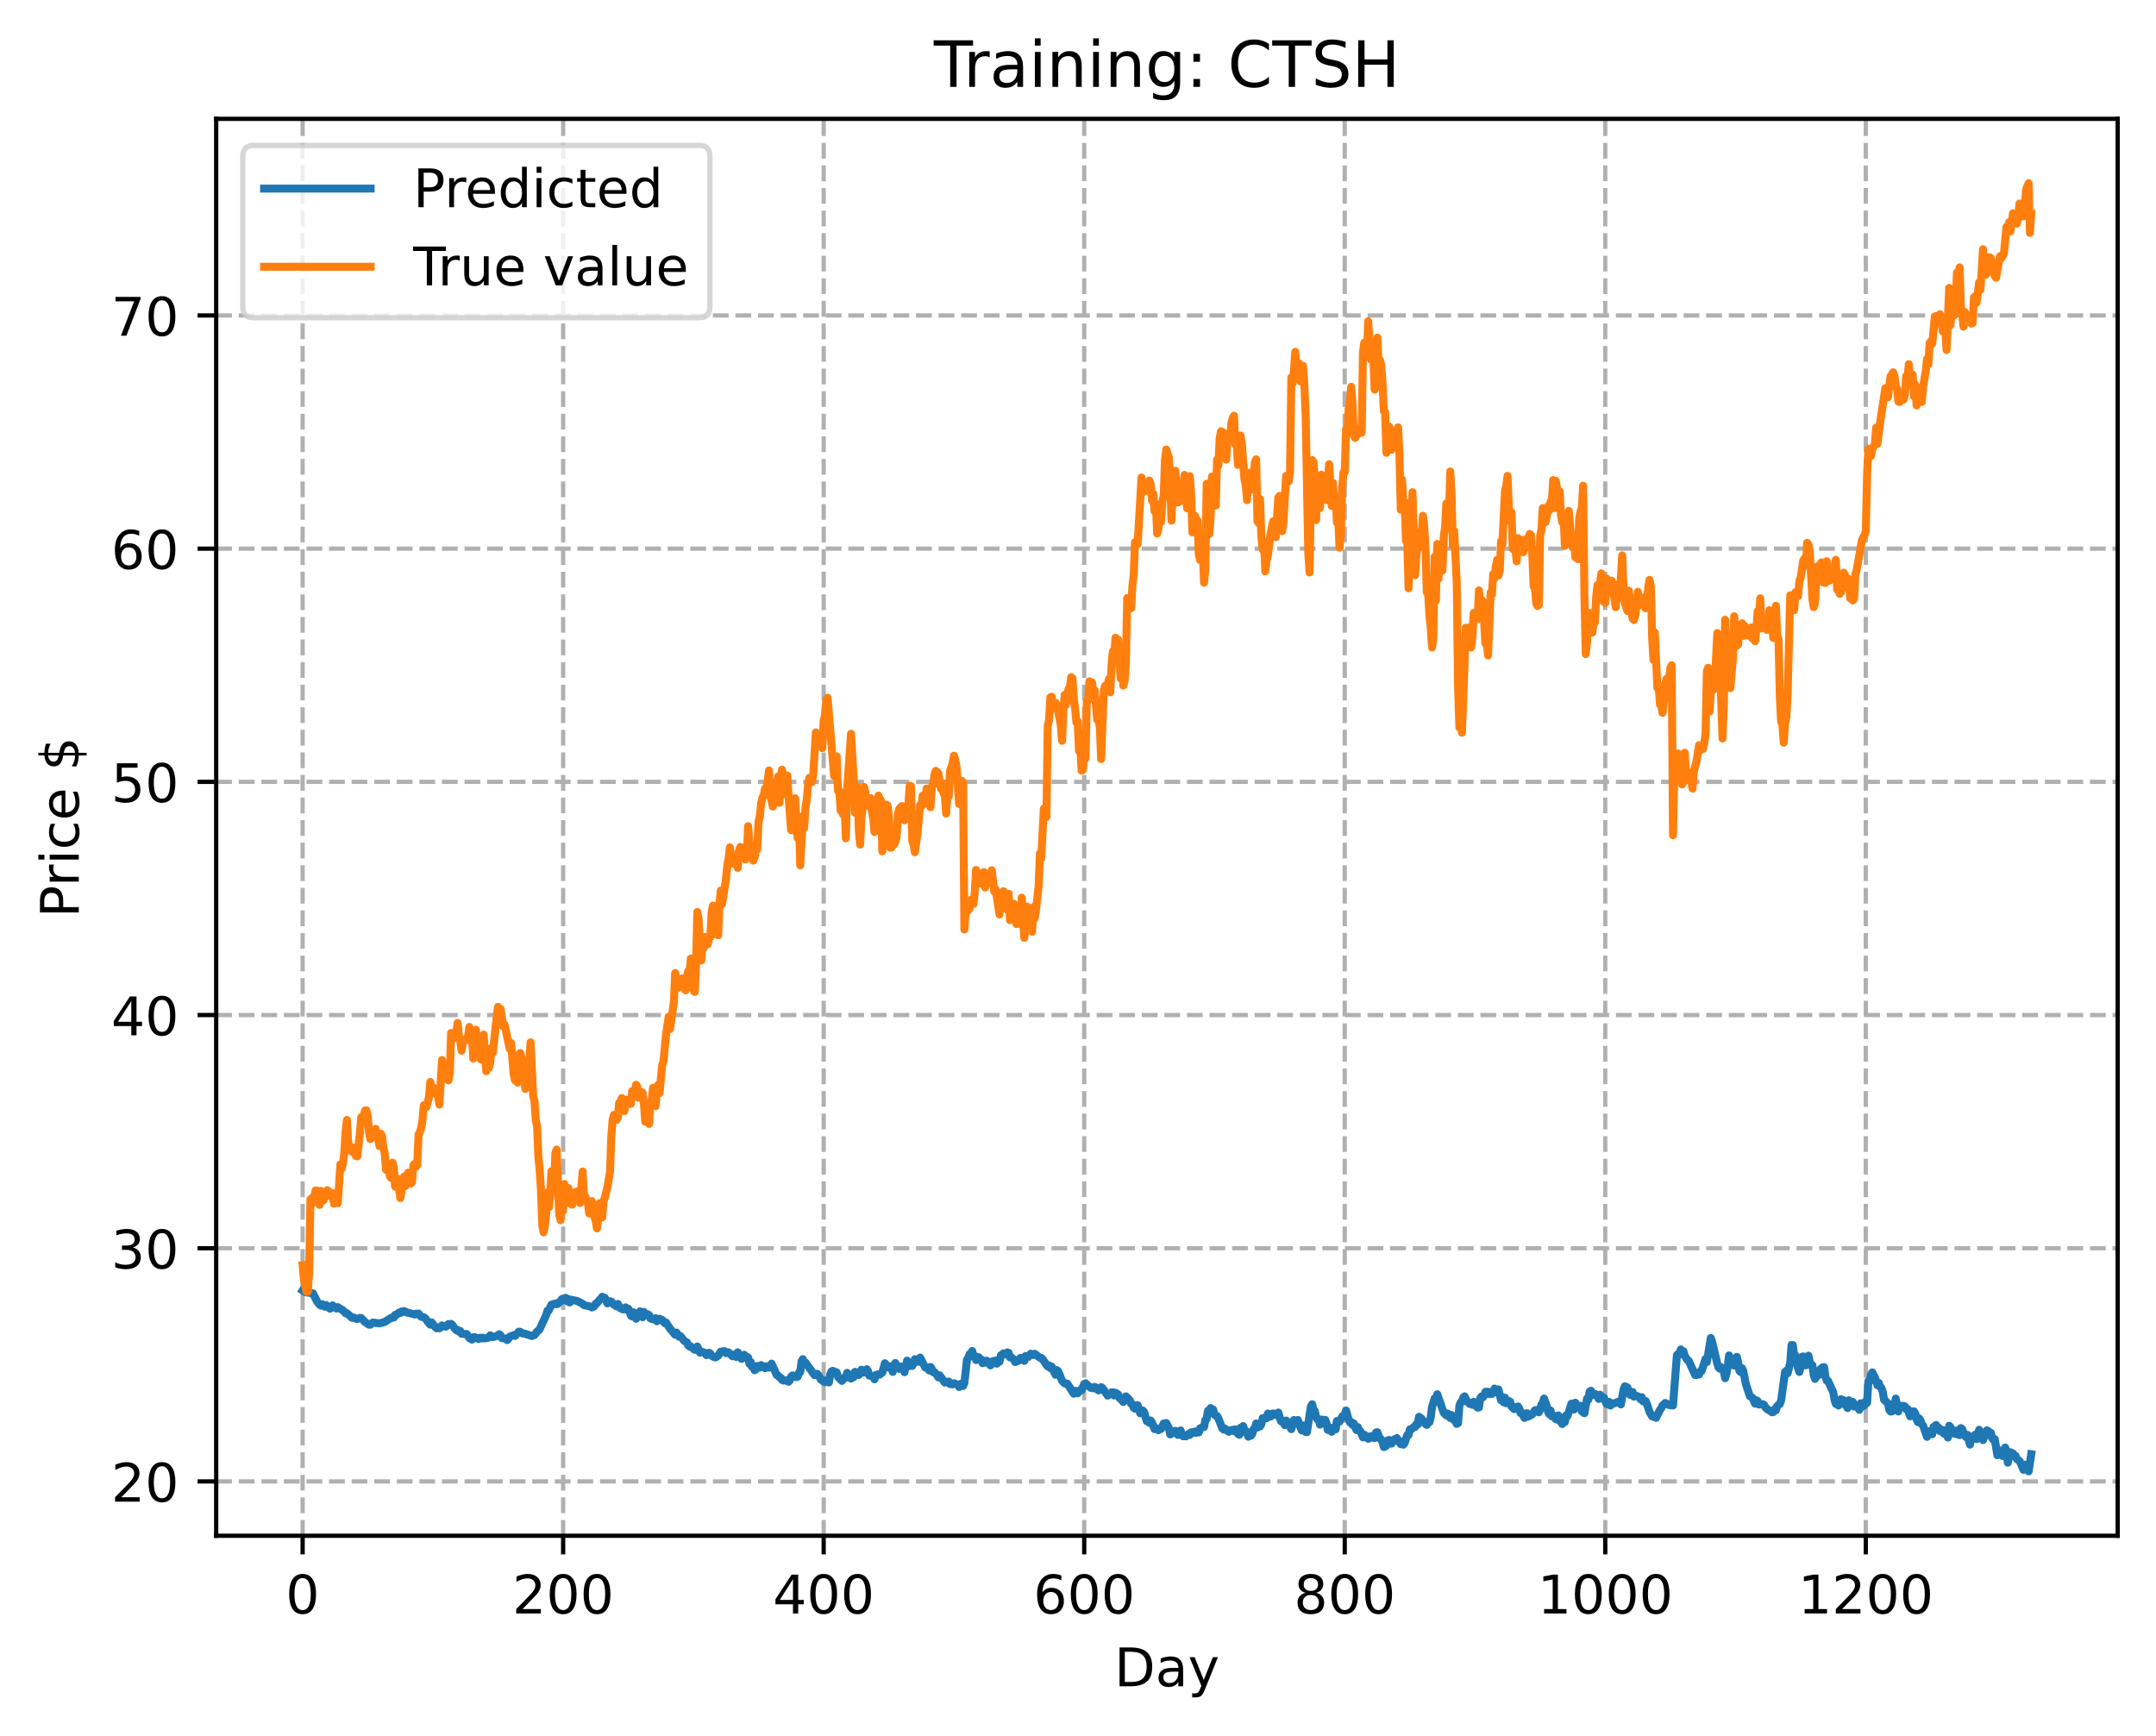 <?xml version="1.0" encoding="utf-8" standalone="no"?>
<!DOCTYPE svg PUBLIC "-//W3C//DTD SVG 1.1//EN"
  "http://www.w3.org/Graphics/SVG/1.1/DTD/svg11.dtd">
<!-- Created with matplotlib (https://matplotlib.org/) -->
<svg height="325.986pt" version="1.1" viewBox="0 0 404.923 325.986" width="404.923pt" xmlns="http://www.w3.org/2000/svg" xmlns:xlink="http://www.w3.org/1999/xlink">
 <defs>
  <style type="text/css">
*{stroke-linecap:butt;stroke-linejoin:round;}
  </style>
 </defs>
 <g id="figure_1">
  <g id="patch_1">
   <path d="M 0 325.986 
L 404.923 325.986 
L 404.923 0 
L 0 0 
z
" style="fill:#ffffff;"/>
  </g>
  <g id="axes_1">
   <g id="patch_2">
    <path d="M 40.603 288.43 
L 397.723 288.43 
L 397.723 22.318 
L 40.603 22.318 
z
" style="fill:#ffffff;"/>
   </g>
   <g id="matplotlib.axis_1">
    <g id="xtick_1">
     <g id="line2d_1">
      <path clip-path="url(#p58399efd7f)" d="M 56.836 288.43 
L 56.836 22.318 
" style="fill:none;stroke:#b0b0b0;stroke-dasharray:2.96,1.28;stroke-dashoffset:0;stroke-width:0.8;"/>
     </g>
     <g id="line2d_2">
      <defs>
       <path d="M 0 0 
L 0 3.5 
" id="md892f96639" style="stroke:#000000;stroke-width:0.8;"/>
      </defs>
      <g>
       <use style="stroke:#000000;stroke-width:0.8;" x="56.836" xlink:href="#md892f96639" y="288.43"/>
      </g>
     </g>
     <g id="text_1">
      <!-- 0 -->
      <defs>
       <path d="M 31.781 66.406 
Q 24.172 66.406 20.328 58.906 
Q 16.5 51.422 16.5 36.375 
Q 16.5 21.391 20.328 13.891 
Q 24.172 6.391 31.781 6.391 
Q 39.453 6.391 43.281 13.891 
Q 47.125 21.391 47.125 36.375 
Q 47.125 51.422 43.281 58.906 
Q 39.453 66.406 31.781 66.406 
z
M 31.781 74.219 
Q 44.047 74.219 50.516 64.516 
Q 56.984 54.828 56.984 36.375 
Q 56.984 17.969 50.516 8.266 
Q 44.047 -1.422 31.781 -1.422 
Q 19.531 -1.422 13.062 8.266 
Q 6.594 17.969 6.594 36.375 
Q 6.594 54.828 13.062 64.516 
Q 19.531 74.219 31.781 74.219 
z
" id="DejaVuSans-48"/>
      </defs>
      <g transform="translate(53.655 303.029)scale(0.1 -0.1)">
       <use xlink:href="#DejaVuSans-48"/>
      </g>
     </g>
    </g>
    <g id="xtick_2">
     <g id="line2d_3">
      <path clip-path="url(#p58399efd7f)" d="M 105.766 288.43 
L 105.766 22.318 
" style="fill:none;stroke:#b0b0b0;stroke-dasharray:2.96,1.28;stroke-dashoffset:0;stroke-width:0.8;"/>
     </g>
     <g id="line2d_4">
      <g>
       <use style="stroke:#000000;stroke-width:0.8;" x="105.766" xlink:href="#md892f96639" y="288.43"/>
      </g>
     </g>
     <g id="text_2">
      <!-- 200 -->
      <defs>
       <path d="M 19.188 8.297 
L 53.609 8.297 
L 53.609 0 
L 7.328 0 
L 7.328 8.297 
Q 12.938 14.109 22.625 23.891 
Q 32.328 33.688 34.812 36.531 
Q 39.547 41.844 41.422 45.531 
Q 43.312 49.219 43.312 52.781 
Q 43.312 58.594 39.234 62.25 
Q 35.156 65.922 28.609 65.922 
Q 23.969 65.922 18.812 64.312 
Q 13.672 62.703 7.812 59.422 
L 7.812 69.391 
Q 13.766 71.781 18.938 73 
Q 24.125 74.219 28.422 74.219 
Q 39.75 74.219 46.484 68.547 
Q 53.219 62.891 53.219 53.422 
Q 53.219 48.922 51.531 44.891 
Q 49.859 40.875 45.406 35.406 
Q 44.188 33.984 37.641 27.219 
Q 31.109 20.453 19.188 8.297 
z
" id="DejaVuSans-50"/>
      </defs>
      <g transform="translate(96.223 303.029)scale(0.1 -0.1)">
       <use xlink:href="#DejaVuSans-50"/>
       <use x="63.623" xlink:href="#DejaVuSans-48"/>
       <use x="127.246" xlink:href="#DejaVuSans-48"/>
      </g>
     </g>
    </g>
    <g id="xtick_3">
     <g id="line2d_5">
      <path clip-path="url(#p58399efd7f)" d="M 154.697 288.43 
L 154.697 22.318 
" style="fill:none;stroke:#b0b0b0;stroke-dasharray:2.96,1.28;stroke-dashoffset:0;stroke-width:0.8;"/>
     </g>
     <g id="line2d_6">
      <g>
       <use style="stroke:#000000;stroke-width:0.8;" x="154.697" xlink:href="#md892f96639" y="288.43"/>
      </g>
     </g>
     <g id="text_3">
      <!-- 400 -->
      <defs>
       <path d="M 37.797 64.312 
L 12.891 25.391 
L 37.797 25.391 
z
M 35.203 72.906 
L 47.609 72.906 
L 47.609 25.391 
L 58.016 25.391 
L 58.016 17.188 
L 47.609 17.188 
L 47.609 0 
L 37.797 0 
L 37.797 17.188 
L 4.891 17.188 
L 4.891 26.703 
z
" id="DejaVuSans-52"/>
      </defs>
      <g transform="translate(145.153 303.029)scale(0.1 -0.1)">
       <use xlink:href="#DejaVuSans-52"/>
       <use x="63.623" xlink:href="#DejaVuSans-48"/>
       <use x="127.246" xlink:href="#DejaVuSans-48"/>
      </g>
     </g>
    </g>
    <g id="xtick_4">
     <g id="line2d_7">
      <path clip-path="url(#p58399efd7f)" d="M 203.628 288.43 
L 203.628 22.318 
" style="fill:none;stroke:#b0b0b0;stroke-dasharray:2.96,1.28;stroke-dashoffset:0;stroke-width:0.8;"/>
     </g>
     <g id="line2d_8">
      <g>
       <use style="stroke:#000000;stroke-width:0.8;" x="203.628" xlink:href="#md892f96639" y="288.43"/>
      </g>
     </g>
     <g id="text_4">
      <!-- 600 -->
      <defs>
       <path d="M 33.016 40.375 
Q 26.375 40.375 22.484 35.828 
Q 18.609 31.297 18.609 23.391 
Q 18.609 15.531 22.484 10.953 
Q 26.375 6.391 33.016 6.391 
Q 39.656 6.391 43.531 10.953 
Q 47.406 15.531 47.406 23.391 
Q 47.406 31.297 43.531 35.828 
Q 39.656 40.375 33.016 40.375 
z
M 52.594 71.297 
L 52.594 62.312 
Q 48.875 64.062 45.094 64.984 
Q 41.312 65.922 37.594 65.922 
Q 27.828 65.922 22.672 59.328 
Q 17.531 52.734 16.797 39.406 
Q 19.672 43.656 24.016 45.922 
Q 28.375 48.188 33.594 48.188 
Q 44.578 48.188 50.953 41.516 
Q 57.328 34.859 57.328 23.391 
Q 57.328 12.156 50.688 5.359 
Q 44.047 -1.422 33.016 -1.422 
Q 20.359 -1.422 13.672 8.266 
Q 6.984 17.969 6.984 36.375 
Q 6.984 53.656 15.188 63.938 
Q 23.391 74.219 37.203 74.219 
Q 40.922 74.219 44.703 73.484 
Q 48.484 72.75 52.594 71.297 
z
" id="DejaVuSans-54"/>
      </defs>
      <g transform="translate(194.084 303.029)scale(0.1 -0.1)">
       <use xlink:href="#DejaVuSans-54"/>
       <use x="63.623" xlink:href="#DejaVuSans-48"/>
       <use x="127.246" xlink:href="#DejaVuSans-48"/>
      </g>
     </g>
    </g>
    <g id="xtick_5">
     <g id="line2d_9">
      <path clip-path="url(#p58399efd7f)" d="M 252.558 288.43 
L 252.558 22.318 
" style="fill:none;stroke:#b0b0b0;stroke-dasharray:2.96,1.28;stroke-dashoffset:0;stroke-width:0.8;"/>
     </g>
     <g id="line2d_10">
      <g>
       <use style="stroke:#000000;stroke-width:0.8;" x="252.558" xlink:href="#md892f96639" y="288.43"/>
      </g>
     </g>
     <g id="text_5">
      <!-- 800 -->
      <defs>
       <path d="M 31.781 34.625 
Q 24.75 34.625 20.719 30.859 
Q 16.703 27.094 16.703 20.516 
Q 16.703 13.922 20.719 10.156 
Q 24.75 6.391 31.781 6.391 
Q 38.812 6.391 42.859 10.172 
Q 46.922 13.969 46.922 20.516 
Q 46.922 27.094 42.891 30.859 
Q 38.875 34.625 31.781 34.625 
z
M 21.922 38.812 
Q 15.578 40.375 12.031 44.719 
Q 8.5 49.078 8.5 55.328 
Q 8.5 64.062 14.719 69.141 
Q 20.953 74.219 31.781 74.219 
Q 42.672 74.219 48.875 69.141 
Q 55.078 64.062 55.078 55.328 
Q 55.078 49.078 51.531 44.719 
Q 48 40.375 41.703 38.812 
Q 48.828 37.156 52.797 32.312 
Q 56.781 27.484 56.781 20.516 
Q 56.781 9.906 50.312 4.234 
Q 43.844 -1.422 31.781 -1.422 
Q 19.734 -1.422 13.25 4.234 
Q 6.781 9.906 6.781 20.516 
Q 6.781 27.484 10.781 32.312 
Q 14.797 37.156 21.922 38.812 
z
M 18.312 54.391 
Q 18.312 48.734 21.844 45.562 
Q 25.391 42.391 31.781 42.391 
Q 38.141 42.391 41.719 45.562 
Q 45.312 48.734 45.312 54.391 
Q 45.312 60.062 41.719 63.234 
Q 38.141 66.406 31.781 66.406 
Q 25.391 66.406 21.844 63.234 
Q 18.312 60.062 18.312 54.391 
z
" id="DejaVuSans-56"/>
      </defs>
      <g transform="translate(243.015 303.029)scale(0.1 -0.1)">
       <use xlink:href="#DejaVuSans-56"/>
       <use x="63.623" xlink:href="#DejaVuSans-48"/>
       <use x="127.246" xlink:href="#DejaVuSans-48"/>
      </g>
     </g>
    </g>
    <g id="xtick_6">
     <g id="line2d_11">
      <path clip-path="url(#p58399efd7f)" d="M 301.489 288.43 
L 301.489 22.318 
" style="fill:none;stroke:#b0b0b0;stroke-dasharray:2.96,1.28;stroke-dashoffset:0;stroke-width:0.8;"/>
     </g>
     <g id="line2d_12">
      <g>
       <use style="stroke:#000000;stroke-width:0.8;" x="301.489" xlink:href="#md892f96639" y="288.43"/>
      </g>
     </g>
     <g id="text_6">
      <!-- 1000 -->
      <defs>
       <path d="M 12.406 8.297 
L 28.516 8.297 
L 28.516 63.922 
L 10.984 60.406 
L 10.984 69.391 
L 28.422 72.906 
L 38.281 72.906 
L 38.281 8.297 
L 54.391 8.297 
L 54.391 0 
L 12.406 0 
z
" id="DejaVuSans-49"/>
      </defs>
      <g transform="translate(288.764 303.029)scale(0.1 -0.1)">
       <use xlink:href="#DejaVuSans-49"/>
       <use x="63.623" xlink:href="#DejaVuSans-48"/>
       <use x="127.246" xlink:href="#DejaVuSans-48"/>
       <use x="190.869" xlink:href="#DejaVuSans-48"/>
      </g>
     </g>
    </g>
    <g id="xtick_7">
     <g id="line2d_13">
      <path clip-path="url(#p58399efd7f)" d="M 350.419 288.43 
L 350.419 22.318 
" style="fill:none;stroke:#b0b0b0;stroke-dasharray:2.96,1.28;stroke-dashoffset:0;stroke-width:0.8;"/>
     </g>
     <g id="line2d_14">
      <g>
       <use style="stroke:#000000;stroke-width:0.8;" x="350.419" xlink:href="#md892f96639" y="288.43"/>
      </g>
     </g>
     <g id="text_7">
      <!-- 1200 -->
      <g transform="translate(337.694 303.029)scale(0.1 -0.1)">
       <use xlink:href="#DejaVuSans-49"/>
       <use x="63.623" xlink:href="#DejaVuSans-50"/>
       <use x="127.246" xlink:href="#DejaVuSans-48"/>
       <use x="190.869" xlink:href="#DejaVuSans-48"/>
      </g>
     </g>
    </g>
    <g id="text_8">
     <!-- Day -->
     <defs>
      <path d="M 19.672 64.797 
L 19.672 8.109 
L 31.594 8.109 
Q 46.688 8.109 53.688 14.938 
Q 60.688 21.781 60.688 36.531 
Q 60.688 51.172 53.688 57.984 
Q 46.688 64.797 31.594 64.797 
z
M 9.812 72.906 
L 30.078 72.906 
Q 51.266 72.906 61.172 64.094 
Q 71.094 55.281 71.094 36.531 
Q 71.094 17.672 61.125 8.828 
Q 51.172 0 30.078 0 
L 9.812 0 
z
" id="DejaVuSans-68"/>
      <path d="M 34.281 27.484 
Q 23.391 27.484 19.188 25 
Q 14.984 22.516 14.984 16.5 
Q 14.984 11.719 18.141 8.906 
Q 21.297 6.109 26.703 6.109 
Q 34.188 6.109 38.703 11.406 
Q 43.219 16.703 43.219 25.484 
L 43.219 27.484 
z
M 52.203 31.203 
L 52.203 0 
L 43.219 0 
L 43.219 8.297 
Q 40.141 3.328 35.547 0.953 
Q 30.953 -1.422 24.312 -1.422 
Q 15.922 -1.422 10.953 3.297 
Q 6 8.016 6 15.922 
Q 6 25.141 12.172 29.828 
Q 18.359 34.516 30.609 34.516 
L 43.219 34.516 
L 43.219 35.406 
Q 43.219 41.609 39.141 45 
Q 35.062 48.391 27.688 48.391 
Q 23 48.391 18.547 47.266 
Q 14.109 46.141 10.016 43.891 
L 10.016 52.203 
Q 14.938 54.109 19.578 55.047 
Q 24.219 56 28.609 56 
Q 40.484 56 46.344 49.844 
Q 52.203 43.703 52.203 31.203 
z
" id="DejaVuSans-97"/>
      <path d="M 32.172 -5.078 
Q 28.375 -14.844 24.75 -17.812 
Q 21.141 -20.797 15.094 -20.797 
L 7.906 -20.797 
L 7.906 -13.281 
L 13.188 -13.281 
Q 16.891 -13.281 18.938 -11.516 
Q 21 -9.766 23.484 -3.219 
L 25.094 0.875 
L 2.984 54.688 
L 12.5 54.688 
L 29.594 11.922 
L 46.688 54.688 
L 56.203 54.688 
z
" id="DejaVuSans-121"/>
     </defs>
     <g transform="translate(209.29 316.707)scale(0.1 -0.1)">
      <use xlink:href="#DejaVuSans-68"/>
      <use x="77.002" xlink:href="#DejaVuSans-97"/>
      <use x="138.281" xlink:href="#DejaVuSans-121"/>
     </g>
    </g>
   </g>
   <g id="matplotlib.axis_2">
    <g id="ytick_1">
     <g id="line2d_15">
      <path clip-path="url(#p58399efd7f)" d="M 40.603 278.229 
L 397.723 278.229 
" style="fill:none;stroke:#b0b0b0;stroke-dasharray:2.96,1.28;stroke-dashoffset:0;stroke-width:0.8;"/>
     </g>
     <g id="line2d_16">
      <defs>
       <path d="M 0 0 
L -3.5 0 
" id="m487601df2b" style="stroke:#000000;stroke-width:0.8;"/>
      </defs>
      <g>
       <use style="stroke:#000000;stroke-width:0.8;" x="40.603" xlink:href="#m487601df2b" y="278.229"/>
      </g>
     </g>
     <g id="text_9">
      <!-- 20 -->
      <g transform="translate(20.878 282.028)scale(0.1 -0.1)">
       <use xlink:href="#DejaVuSans-50"/>
       <use x="63.623" xlink:href="#DejaVuSans-48"/>
      </g>
     </g>
    </g>
    <g id="ytick_2">
     <g id="line2d_17">
      <path clip-path="url(#p58399efd7f)" d="M 40.603 234.433 
L 397.723 234.433 
" style="fill:none;stroke:#b0b0b0;stroke-dasharray:2.96,1.28;stroke-dashoffset:0;stroke-width:0.8;"/>
     </g>
     <g id="line2d_18">
      <g>
       <use style="stroke:#000000;stroke-width:0.8;" x="40.603" xlink:href="#m487601df2b" y="234.433"/>
      </g>
     </g>
     <g id="text_10">
      <!-- 30 -->
      <defs>
       <path d="M 40.578 39.312 
Q 47.656 37.797 51.625 33 
Q 55.609 28.219 55.609 21.188 
Q 55.609 10.406 48.188 4.484 
Q 40.766 -1.422 27.094 -1.422 
Q 22.516 -1.422 17.656 -0.516 
Q 12.797 0.391 7.625 2.203 
L 7.625 11.719 
Q 11.719 9.328 16.594 8.109 
Q 21.484 6.891 26.812 6.891 
Q 36.078 6.891 40.938 10.547 
Q 45.797 14.203 45.797 21.188 
Q 45.797 27.641 41.281 31.266 
Q 36.766 34.906 28.719 34.906 
L 20.219 34.906 
L 20.219 43.016 
L 29.109 43.016 
Q 36.375 43.016 40.234 45.922 
Q 44.094 48.828 44.094 54.297 
Q 44.094 59.906 40.109 62.906 
Q 36.141 65.922 28.719 65.922 
Q 24.656 65.922 20.016 65.031 
Q 15.375 64.156 9.812 62.312 
L 9.812 71.094 
Q 15.438 72.656 20.344 73.438 
Q 25.25 74.219 29.594 74.219 
Q 40.828 74.219 47.359 69.109 
Q 53.906 64.016 53.906 55.328 
Q 53.906 49.266 50.438 45.094 
Q 46.969 40.922 40.578 39.312 
z
" id="DejaVuSans-51"/>
      </defs>
      <g transform="translate(20.878 238.232)scale(0.1 -0.1)">
       <use xlink:href="#DejaVuSans-51"/>
       <use x="63.623" xlink:href="#DejaVuSans-48"/>
      </g>
     </g>
    </g>
    <g id="ytick_3">
     <g id="line2d_19">
      <path clip-path="url(#p58399efd7f)" d="M 40.603 190.636 
L 397.723 190.636 
" style="fill:none;stroke:#b0b0b0;stroke-dasharray:2.96,1.28;stroke-dashoffset:0;stroke-width:0.8;"/>
     </g>
     <g id="line2d_20">
      <g>
       <use style="stroke:#000000;stroke-width:0.8;" x="40.603" xlink:href="#m487601df2b" y="190.636"/>
      </g>
     </g>
     <g id="text_11">
      <!-- 40 -->
      <g transform="translate(20.878 194.435)scale(0.1 -0.1)">
       <use xlink:href="#DejaVuSans-52"/>
       <use x="63.623" xlink:href="#DejaVuSans-48"/>
      </g>
     </g>
    </g>
    <g id="ytick_4">
     <g id="line2d_21">
      <path clip-path="url(#p58399efd7f)" d="M 40.603 146.84 
L 397.723 146.84 
" style="fill:none;stroke:#b0b0b0;stroke-dasharray:2.96,1.28;stroke-dashoffset:0;stroke-width:0.8;"/>
     </g>
     <g id="line2d_22">
      <g>
       <use style="stroke:#000000;stroke-width:0.8;" x="40.603" xlink:href="#m487601df2b" y="146.84"/>
      </g>
     </g>
     <g id="text_12">
      <!-- 50 -->
      <defs>
       <path d="M 10.797 72.906 
L 49.516 72.906 
L 49.516 64.594 
L 19.828 64.594 
L 19.828 46.734 
Q 21.969 47.469 24.109 47.828 
Q 26.266 48.188 28.422 48.188 
Q 40.625 48.188 47.75 41.5 
Q 54.891 34.812 54.891 23.391 
Q 54.891 11.625 47.562 5.094 
Q 40.234 -1.422 26.906 -1.422 
Q 22.312 -1.422 17.547 -0.641 
Q 12.797 0.141 7.719 1.703 
L 7.719 11.625 
Q 12.109 9.234 16.797 8.062 
Q 21.484 6.891 26.703 6.891 
Q 35.156 6.891 40.078 11.328 
Q 45.016 15.766 45.016 23.391 
Q 45.016 31 40.078 35.438 
Q 35.156 39.891 26.703 39.891 
Q 22.75 39.891 18.812 39.016 
Q 14.891 38.141 10.797 36.281 
z
" id="DejaVuSans-53"/>
      </defs>
      <g transform="translate(20.878 150.639)scale(0.1 -0.1)">
       <use xlink:href="#DejaVuSans-53"/>
       <use x="63.623" xlink:href="#DejaVuSans-48"/>
      </g>
     </g>
    </g>
    <g id="ytick_5">
     <g id="line2d_23">
      <path clip-path="url(#p58399efd7f)" d="M 40.603 103.043 
L 397.723 103.043 
" style="fill:none;stroke:#b0b0b0;stroke-dasharray:2.96,1.28;stroke-dashoffset:0;stroke-width:0.8;"/>
     </g>
     <g id="line2d_24">
      <g>
       <use style="stroke:#000000;stroke-width:0.8;" x="40.603" xlink:href="#m487601df2b" y="103.043"/>
      </g>
     </g>
     <g id="text_13">
      <!-- 60 -->
      <g transform="translate(20.878 106.842)scale(0.1 -0.1)">
       <use xlink:href="#DejaVuSans-54"/>
       <use x="63.623" xlink:href="#DejaVuSans-48"/>
      </g>
     </g>
    </g>
    <g id="ytick_6">
     <g id="line2d_25">
      <path clip-path="url(#p58399efd7f)" d="M 40.603 59.247 
L 397.723 59.247 
" style="fill:none;stroke:#b0b0b0;stroke-dasharray:2.96,1.28;stroke-dashoffset:0;stroke-width:0.8;"/>
     </g>
     <g id="line2d_26">
      <g>
       <use style="stroke:#000000;stroke-width:0.8;" x="40.603" xlink:href="#m487601df2b" y="59.247"/>
      </g>
     </g>
     <g id="text_14">
      <!-- 70 -->
      <defs>
       <path d="M 8.203 72.906 
L 55.078 72.906 
L 55.078 68.703 
L 28.609 0 
L 18.312 0 
L 43.219 64.594 
L 8.203 64.594 
z
" id="DejaVuSans-55"/>
      </defs>
      <g transform="translate(20.878 63.046)scale(0.1 -0.1)">
       <use xlink:href="#DejaVuSans-55"/>
       <use x="63.623" xlink:href="#DejaVuSans-48"/>
      </g>
     </g>
    </g>
    <g id="text_15">
     <!-- Price $ -->
     <defs>
      <path d="M 19.672 64.797 
L 19.672 37.406 
L 32.078 37.406 
Q 38.969 37.406 42.719 40.969 
Q 46.484 44.531 46.484 51.125 
Q 46.484 57.672 42.719 61.234 
Q 38.969 64.797 32.078 64.797 
z
M 9.812 72.906 
L 32.078 72.906 
Q 44.344 72.906 50.609 67.359 
Q 56.891 61.812 56.891 51.125 
Q 56.891 40.328 50.609 34.812 
Q 44.344 29.297 32.078 29.297 
L 19.672 29.297 
L 19.672 0 
L 9.812 0 
z
" id="DejaVuSans-80"/>
      <path d="M 41.109 46.297 
Q 39.594 47.172 37.812 47.578 
Q 36.031 48 33.891 48 
Q 26.266 48 22.188 43.047 
Q 18.109 38.094 18.109 28.812 
L 18.109 0 
L 9.078 0 
L 9.078 54.688 
L 18.109 54.688 
L 18.109 46.188 
Q 20.953 51.172 25.484 53.578 
Q 30.031 56 36.531 56 
Q 37.453 56 38.578 55.875 
Q 39.703 55.766 41.062 55.516 
z
" id="DejaVuSans-114"/>
      <path d="M 9.422 54.688 
L 18.406 54.688 
L 18.406 0 
L 9.422 0 
z
M 9.422 75.984 
L 18.406 75.984 
L 18.406 64.594 
L 9.422 64.594 
z
" id="DejaVuSans-105"/>
      <path d="M 48.781 52.594 
L 48.781 44.188 
Q 44.969 46.297 41.141 47.344 
Q 37.312 48.391 33.406 48.391 
Q 24.656 48.391 19.812 42.844 
Q 14.984 37.312 14.984 27.297 
Q 14.984 17.281 19.812 11.734 
Q 24.656 6.203 33.406 6.203 
Q 37.312 6.203 41.141 7.25 
Q 44.969 8.297 48.781 10.406 
L 48.781 2.094 
Q 45.016 0.344 40.984 -0.531 
Q 36.969 -1.422 32.422 -1.422 
Q 20.062 -1.422 12.781 6.344 
Q 5.516 14.109 5.516 27.297 
Q 5.516 40.672 12.859 48.328 
Q 20.219 56 33.016 56 
Q 37.156 56 41.109 55.141 
Q 45.062 54.297 48.781 52.594 
z
" id="DejaVuSans-99"/>
      <path d="M 56.203 29.594 
L 56.203 25.203 
L 14.891 25.203 
Q 15.484 15.922 20.484 11.062 
Q 25.484 6.203 34.422 6.203 
Q 39.594 6.203 44.453 7.469 
Q 49.312 8.734 54.109 11.281 
L 54.109 2.781 
Q 49.266 0.734 44.188 -0.344 
Q 39.109 -1.422 33.891 -1.422 
Q 20.797 -1.422 13.156 6.188 
Q 5.516 13.812 5.516 26.812 
Q 5.516 40.234 12.766 48.109 
Q 20.016 56 32.328 56 
Q 43.359 56 49.781 48.891 
Q 56.203 41.797 56.203 29.594 
z
M 47.219 32.234 
Q 47.125 39.594 43.094 43.984 
Q 39.062 48.391 32.422 48.391 
Q 24.906 48.391 20.391 44.141 
Q 15.875 39.891 15.188 32.172 
z
" id="DejaVuSans-101"/>
      <path id="DejaVuSans-32"/>
      <path d="M 33.797 -14.703 
L 28.906 -14.703 
L 28.859 0 
Q 23.734 0.094 18.609 1.188 
Q 13.484 2.297 8.297 4.5 
L 8.297 13.281 
Q 13.281 10.156 18.375 8.562 
Q 23.484 6.984 28.906 6.938 
L 28.906 29.203 
Q 18.109 30.953 13.203 35.156 
Q 8.297 39.359 8.297 46.688 
Q 8.297 54.641 13.625 59.219 
Q 18.953 63.812 28.906 64.5 
L 28.906 75.984 
L 33.797 75.984 
L 33.797 64.656 
Q 38.328 64.453 42.578 63.688 
Q 46.828 62.938 50.875 61.625 
L 50.875 53.078 
Q 46.828 55.125 42.547 56.25 
Q 38.281 57.375 33.797 57.562 
L 33.797 36.719 
Q 44.875 35.016 50.094 30.609 
Q 55.328 26.219 55.328 18.609 
Q 55.328 10.359 49.781 5.594 
Q 44.234 0.828 33.797 0.094 
z
M 28.906 37.594 
L 28.906 57.625 
Q 23.25 56.984 20.266 54.391 
Q 17.281 51.812 17.281 47.516 
Q 17.281 43.312 20.031 40.969 
Q 22.797 38.625 28.906 37.594 
z
M 33.797 28.219 
L 33.797 7.078 
Q 39.984 7.906 43.141 10.594 
Q 46.297 13.281 46.297 17.672 
Q 46.297 21.969 43.281 24.5 
Q 40.281 27.047 33.797 28.219 
z
" id="DejaVuSans-36"/>
     </defs>
     <g transform="translate(14.798 172.342)rotate(-90)scale(0.1 -0.1)">
      <use xlink:href="#DejaVuSans-80"/>
      <use x="58.553" xlink:href="#DejaVuSans-114"/>
      <use x="99.666" xlink:href="#DejaVuSans-105"/>
      <use x="127.449" xlink:href="#DejaVuSans-99"/>
      <use x="182.43" xlink:href="#DejaVuSans-101"/>
      <use x="243.953" xlink:href="#DejaVuSans-32"/>
      <use x="275.74" xlink:href="#DejaVuSans-36"/>
     </g>
    </g>
   </g>
   <g id="line2d_27">
    <path clip-path="url(#p58399efd7f)" d="M 56.836 242.366 
L 57.325 242.684 
L 58.793 242.916 
L 59.527 244.411 
L 60.016 245.029 
L 60.261 245.204 
L 60.506 244.945 
L 60.995 245.412 
L 61.24 245.099 
L 61.974 245.794 
L 62.463 245.172 
L 62.952 245.608 
L 63.197 245.757 
L 63.441 245.499 
L 64.42 246.104 
L 64.909 246.65 
L 65.154 246.636 
L 66.133 247.512 
L 66.377 247.432 
L 66.867 247.686 
L 67.111 247.729 
L 67.601 247.519 
L 67.845 247.544 
L 68.579 248.319 
L 69.313 248.798 
L 69.558 248.79 
L 70.047 248.392 
L 71.27 248.549 
L 72.249 248.287 
L 73.472 247.496 
L 73.962 247.456 
L 74.206 246.951 
L 74.451 246.938 
L 74.94 246.525 
L 75.185 246.591 
L 75.429 246.309 
L 75.674 246.392 
L 75.919 246.238 
L 76.408 246.484 
L 77.876 246.877 
L 78.121 246.714 
L 78.365 246.839 
L 78.61 246.703 
L 79.099 247.313 
L 79.589 247.387 
L 79.833 247.549 
L 80.567 248.526 
L 80.812 248.788 
L 81.056 248.355 
L 81.79 249.288 
L 82.035 249.469 
L 82.28 249.32 
L 82.524 249.482 
L 82.769 249.294 
L 83.014 248.923 
L 83.503 249.117 
L 83.748 249.157 
L 84.237 248.674 
L 84.482 248.811 
L 84.726 248.641 
L 84.971 248.845 
L 85.46 249.586 
L 85.705 249.841 
L 85.95 249.77 
L 86.194 250.095 
L 86.439 249.981 
L 86.684 250.498 
L 87.662 250.562 
L 88.151 251.3 
L 88.641 251.598 
L 88.885 251.178 
L 89.13 251.122 
L 89.864 251.476 
L 90.109 251.244 
L 90.353 251.366 
L 90.598 251.228 
L 90.843 251.37 
L 91.577 251.293 
L 91.821 251.154 
L 92.066 250.795 
L 92.555 251.135 
L 93.289 250.922 
L 93.778 250.584 
L 94.023 250.817 
L 94.268 251.328 
L 95.002 251.396 
L 95.246 251.684 
L 95.491 251.448 
L 95.736 251.034 
L 96.225 250.865 
L 96.47 250.762 
L 96.714 250.905 
L 97.448 250.102 
L 97.693 250.128 
L 98.182 250.452 
L 98.427 250.453 
L 98.916 250.601 
L 99.895 250.929 
L 100.384 250.729 
L 100.873 250.071 
L 101.118 249.93 
L 101.363 249.616 
L 102.586 246.968 
L 102.831 246.159 
L 103.075 246.1 
L 103.565 245.041 
L 104.299 244.815 
L 104.543 244.965 
L 104.788 244.861 
L 105.032 244.538 
L 105.277 244.43 
L 105.522 244.005 
L 106.011 244.123 
L 106.256 243.759 
L 106.5 244.401 
L 106.745 243.981 
L 106.99 244.619 
L 107.234 244.109 
L 108.458 244.358 
L 109.436 244.887 
L 109.681 245.123 
L 110.904 245.378 
L 111.149 245.558 
L 111.638 245.314 
L 111.883 244.848 
L 112.127 244.74 
L 112.617 244.106 
L 112.861 243.985 
L 113.106 243.545 
L 113.351 243.736 
L 113.595 243.742 
L 114.085 244.793 
L 114.574 244.391 
L 114.819 244.462 
L 115.308 245.063 
L 115.553 245.058 
L 115.797 245.36 
L 116.042 244.892 
L 116.531 245.705 
L 117.02 245.932 
L 117.51 245.541 
L 117.754 246.005 
L 117.999 245.791 
L 118.244 246.23 
L 118.488 247.109 
L 118.733 247.239 
L 118.978 246.461 
L 119.222 246.848 
L 119.467 247.682 
L 119.712 247.113 
L 119.956 247.079 
L 120.201 246.291 
L 120.446 246.453 
L 120.69 247.392 
L 120.935 246.396 
L 121.18 246.778 
L 121.424 246.937 
L 121.669 246.836 
L 121.914 247.011 
L 122.158 247.618 
L 122.648 247.785 
L 123.137 247.572 
L 123.381 248.145 
L 123.626 247.746 
L 123.871 247.682 
L 124.36 247.877 
L 124.849 248.506 
L 125.094 248.391 
L 125.828 249.53 
L 126.807 250.685 
L 127.051 250.274 
L 127.541 251.047 
L 127.785 250.931 
L 128.519 251.842 
L 129.008 252.114 
L 129.253 252.686 
L 129.498 252.885 
L 129.742 252.881 
L 130.476 253.509 
L 130.721 253.407 
L 130.966 252.898 
L 131.455 254.039 
L 131.7 253.834 
L 132.189 254.007 
L 132.434 254.089 
L 132.678 254.512 
L 133.168 254.076 
L 133.412 254.223 
L 133.657 254.631 
L 134.146 254.881 
L 134.391 254.936 
L 134.88 254.614 
L 135.369 253.854 
L 135.614 253.891 
L 135.859 253.764 
L 136.103 253.781 
L 136.348 254.135 
L 136.837 253.986 
L 137.571 254.721 
L 137.816 254.437 
L 138.305 254.863 
L 138.55 253.984 
L 139.284 255.213 
L 139.529 254.542 
L 139.773 254.455 
L 140.018 254.999 
L 140.263 254.797 
L 140.507 254.959 
L 140.752 256.149 
L 140.996 255.808 
L 141.241 256.717 
L 141.486 256.75 
L 141.73 257.352 
L 141.975 257.187 
L 142.22 256.548 
L 142.464 256.623 
L 142.709 256.84 
L 142.954 256.388 
L 143.198 256.716 
L 143.443 256.685 
L 143.688 256.963 
L 143.932 256.597 
L 144.422 256.848 
L 144.666 256.573 
L 144.911 256.109 
L 145.89 258.268 
L 146.134 258.348 
L 146.379 258.645 
L 146.624 258.763 
L 146.868 259.162 
L 147.113 259.287 
L 147.602 259.238 
L 148.091 259.514 
L 148.336 259.268 
L 148.581 258.569 
L 148.825 258.327 
L 149.315 258.502 
L 149.559 258.646 
L 149.804 258.564 
L 150.049 257.8 
L 150.293 257.706 
L 150.538 255.677 
L 150.783 255.267 
L 151.027 256.032 
L 151.272 255.894 
L 152.984 258.272 
L 153.474 258.02 
L 153.718 258.295 
L 154.208 259.148 
L 154.452 259.145 
L 154.697 259.486 
L 154.942 259.589 
L 155.186 259.272 
L 155.431 259.362 
L 155.676 259.638 
L 155.92 258.18 
L 156.165 257.568 
L 156.41 257.461 
L 157.144 257.762 
L 157.388 258.585 
L 158.122 259.35 
L 158.612 258.731 
L 158.856 258.743 
L 159.101 257.841 
L 159.345 258.286 
L 159.59 258.476 
L 159.835 258.923 
L 160.079 258.156 
L 160.324 258.641 
L 160.569 257.653 
L 160.813 257.906 
L 161.058 257.895 
L 161.303 258.239 
L 161.547 257.939 
L 161.792 257.242 
L 162.281 257.779 
L 162.771 257.159 
L 163.015 257.471 
L 163.26 258.356 
L 163.994 258.495 
L 164.239 259.049 
L 164.483 258.257 
L 164.972 258.099 
L 165.217 258.173 
L 165.706 257.766 
L 166.196 256.034 
L 166.685 256.798 
L 166.93 256.554 
L 167.174 256.896 
L 167.419 256.98 
L 167.664 257.658 
L 167.908 256.409 
L 168.153 255.989 
L 168.398 256.899 
L 168.642 256.943 
L 168.887 257.101 
L 169.132 256.64 
L 169.376 256.93 
L 169.621 256.809 
L 169.866 257.713 
L 170.355 255.543 
L 170.844 256.553 
L 171.089 256.322 
L 171.333 256.539 
L 171.578 256.055 
L 171.823 255.276 
L 172.067 255.668 
L 172.557 255.773 
L 172.801 254.973 
L 173.78 256.842 
L 174.269 257.015 
L 174.514 257.392 
L 174.759 256.725 
L 175.003 257.1 
L 175.248 257.705 
L 175.493 257.692 
L 175.982 258.233 
L 176.227 258.688 
L 176.471 258.301 
L 177.45 259.658 
L 178.184 259.467 
L 178.428 259.942 
L 178.918 259.99 
L 179.162 259.792 
L 179.896 260.066 
L 180.141 260.5 
L 180.386 259.969 
L 180.63 259.83 
L 180.875 260.305 
L 181.12 259.764 
L 181.609 255.371 
L 181.854 255.008 
L 182.098 254.32 
L 182.343 254.225 
L 182.588 253.727 
L 182.832 254.673 
L 183.077 254.657 
L 183.321 255.445 
L 183.566 255.28 
L 183.811 254.894 
L 184.055 255.266 
L 184.3 255.334 
L 184.545 256.025 
L 184.789 255.69 
L 185.034 255.921 
L 185.279 255.549 
L 185.768 255.829 
L 186.013 256.434 
L 186.257 256.204 
L 186.502 255.633 
L 186.747 255.902 
L 186.991 255.528 
L 187.236 256.116 
L 187.481 255.649 
L 187.725 255.747 
L 187.97 254.534 
L 188.215 254.556 
L 188.459 254.185 
L 188.948 254.339 
L 189.193 254.005 
L 189.438 254.08 
L 189.682 254.932 
L 189.927 254.921 
L 190.416 255.299 
L 190.661 255.811 
L 191.395 255.502 
L 191.64 255.04 
L 191.884 255.033 
L 192.129 255.175 
L 192.374 255.582 
L 192.618 254.677 
L 193.108 254.872 
L 193.597 254.232 
L 194.086 254.482 
L 194.331 254.267 
L 195.309 255.004 
L 195.554 255.027 
L 195.799 255.234 
L 196.533 256.333 
L 196.777 256.626 
L 197.022 256.436 
L 197.267 256.947 
L 197.511 256.654 
L 198.245 258.218 
L 198.49 257.326 
L 198.735 257.526 
L 199.469 259.336 
L 199.958 259.825 
L 200.447 259.864 
L 201.67 261.754 
L 201.915 261.208 
L 202.404 261.672 
L 202.894 261.042 
L 203.138 261.116 
L 203.628 259.933 
L 203.872 259.806 
L 204.851 260.656 
L 205.34 260.75 
L 205.585 260.47 
L 205.83 260.591 
L 206.074 260.968 
L 206.319 261.133 
L 206.808 260.529 
L 207.053 260.682 
L 208.031 262.11 
L 208.765 261.503 
L 209.01 261.486 
L 209.255 262.086 
L 209.499 261.571 
L 209.989 261.893 
L 210.233 262.543 
L 210.723 262.98 
L 210.967 263.312 
L 211.457 262.254 
L 212.191 262.985 
L 212.435 263.646 
L 212.68 263.748 
L 212.924 264.415 
L 213.169 264.574 
L 213.658 263.912 
L 214.148 265.443 
L 214.392 265.011 
L 214.637 264.916 
L 214.882 265.207 
L 215.371 266.913 
L 215.616 266.872 
L 215.86 267.22 
L 216.105 266.783 
L 216.35 267.151 
L 216.839 268.409 
L 217.084 268.207 
L 217.573 268.614 
L 217.818 268.302 
L 218.062 268.383 
L 218.551 267.35 
L 218.796 267.466 
L 219.041 267.262 
L 219.53 268.221 
L 219.775 269.398 
L 220.264 269.159 
L 220.509 268.819 
L 220.753 268.718 
L 221.243 269.503 
L 221.487 268.899 
L 221.732 268.655 
L 221.977 269.526 
L 222.221 269.759 
L 222.466 269.584 
L 222.711 269.775 
L 223.2 269.324 
L 223.445 269.505 
L 223.689 269.028 
L 223.934 268.971 
L 224.179 269.103 
L 224.423 268.857 
L 224.668 269.095 
L 224.912 268.833 
L 225.157 269.019 
L 225.402 268.245 
L 225.891 268.055 
L 226.136 268.012 
L 226.38 266.707 
L 226.625 266.477 
L 226.87 264.967 
L 227.114 265.155 
L 227.359 264.452 
L 227.604 264.784 
L 227.848 264.732 
L 228.093 265.68 
L 228.338 265.888 
L 228.582 265.939 
L 228.827 266.385 
L 229.561 268.264 
L 229.806 268.479 
L 230.05 268.299 
L 230.295 268.615 
L 230.539 268.584 
L 230.784 268.912 
L 231.273 268.592 
L 231.518 268.532 
L 231.763 268.809 
L 232.007 268.454 
L 232.252 268.568 
L 232.497 269.276 
L 232.741 269.469 
L 232.986 268.161 
L 233.231 269.005 
L 233.475 267.842 
L 233.72 268.55 
L 234.209 268.947 
L 234.454 269.832 
L 234.699 269.459 
L 234.943 269.63 
L 235.188 269.291 
L 235.433 268.429 
L 235.677 268.282 
L 235.922 267.349 
L 236.167 268.108 
L 236.411 267.522 
L 236.656 267.901 
L 236.9 267.465 
L 237.145 266.339 
L 237.879 266.359 
L 238.124 265.477 
L 238.613 266.054 
L 238.858 265.546 
L 239.102 265.456 
L 239.347 265.679 
L 239.836 265.8 
L 240.081 265.292 
L 240.57 266.918 
L 241.06 267.166 
L 241.304 267.645 
L 241.549 266.798 
L 241.794 267.037 
L 242.527 268.409 
L 243.017 266.697 
L 243.261 267.204 
L 243.506 266.838 
L 243.751 266.703 
L 244.24 268.067 
L 244.485 268.653 
L 244.729 267.733 
L 244.974 268.565 
L 245.219 268.945 
L 245.463 268.963 
L 246.197 264.168 
L 246.442 263.735 
L 246.687 264.808 
L 246.931 264.982 
L 247.176 266.111 
L 247.421 266.569 
L 247.665 266.542 
L 247.91 267.564 
L 248.155 266.612 
L 248.399 266.64 
L 248.644 266.789 
L 248.888 266.679 
L 249.133 267.334 
L 249.378 268.566 
L 249.622 268.093 
L 249.867 268.319 
L 250.112 268.916 
L 250.356 268.153 
L 250.846 268.453 
L 251.09 266.879 
L 251.58 266.995 
L 252.069 266.066 
L 252.558 265.659 
L 252.803 264.915 
L 253.292 266.595 
L 253.537 267.149 
L 253.782 267.065 
L 254.026 267.619 
L 254.271 267.353 
L 254.76 268.589 
L 255.005 268.022 
L 255.249 268.664 
L 255.494 268.796 
L 255.983 269.96 
L 256.228 269.449 
L 256.473 269.62 
L 256.962 270.226 
L 257.207 270.114 
L 257.451 269.727 
L 257.696 269.806 
L 257.941 270.043 
L 258.185 270.082 
L 258.43 269.049 
L 258.675 268.984 
L 259.164 270.182 
L 259.409 270.333 
L 259.653 270.85 
L 259.898 271.764 
L 260.143 271.694 
L 260.387 271.5 
L 260.632 270.53 
L 260.876 270.45 
L 261.121 271.11 
L 261.366 271.123 
L 261.855 270.332 
L 262.1 270.562 
L 262.344 270.087 
L 263.078 271.237 
L 263.323 270.748 
L 263.568 271.331 
L 263.812 270.99 
L 264.302 269.529 
L 264.546 269.491 
L 264.791 268.456 
L 265.036 268.454 
L 265.525 268.034 
L 265.77 268.002 
L 266.014 267.454 
L 266.259 267.569 
L 266.503 266.089 
L 266.993 266.438 
L 267.727 267.439 
L 267.971 267.621 
L 268.216 267.071 
L 268.461 267.118 
L 268.705 266.244 
L 268.95 264.275 
L 269.439 262.629 
L 269.684 263.264 
L 269.929 261.858 
L 270.418 263.227 
L 270.907 264.659 
L 271.152 265.344 
L 271.641 265.825 
L 271.886 265.477 
L 272.131 266.049 
L 272.375 266.315 
L 272.62 265.761 
L 272.864 266.515 
L 273.354 266.9 
L 273.598 267.424 
L 273.843 267.291 
L 274.088 264.032 
L 274.332 263.376 
L 274.577 263.169 
L 274.822 262.48 
L 275.066 262.25 
L 275.556 263.283 
L 275.8 263.354 
L 276.045 263.681 
L 276.29 263.542 
L 276.534 263.842 
L 276.779 263.283 
L 277.024 263.469 
L 277.268 264.094 
L 277.513 264.369 
L 277.758 264.34 
L 278.002 262.613 
L 278.247 262.272 
L 278.491 262.431 
L 278.736 262.094 
L 278.981 261.407 
L 279.47 261.378 
L 279.715 261.839 
L 279.959 261.521 
L 280.204 261.786 
L 280.449 261.451 
L 280.693 260.79 
L 280.938 261.446 
L 281.183 261.565 
L 281.427 260.965 
L 281.917 262.996 
L 282.161 262.381 
L 282.406 263.374 
L 282.651 262.504 
L 282.895 263.552 
L 283.14 263.113 
L 283.385 263.122 
L 283.629 263.261 
L 283.874 264.146 
L 284.363 264.641 
L 284.608 264.611 
L 284.852 264.232 
L 285.097 264.156 
L 285.342 264.52 
L 285.586 265.399 
L 285.831 265.374 
L 286.32 266.307 
L 286.565 265.472 
L 286.81 265.419 
L 287.054 266.035 
L 287.788 265.629 
L 288.278 264.881 
L 288.767 264.809 
L 289.012 265.246 
L 289.256 264.733 
L 289.501 263.805 
L 289.746 263.52 
L 289.99 262.675 
L 290.479 264.001 
L 290.724 265.138 
L 290.969 265.608 
L 291.213 264.911 
L 291.458 265.997 
L 291.703 266.087 
L 291.947 265.908 
L 292.192 266.52 
L 292.437 266.63 
L 292.681 265.843 
L 292.926 266.227 
L 293.171 267.099 
L 293.415 267.446 
L 293.66 267.042 
L 293.905 267.085 
L 294.149 265.808 
L 294.394 265.956 
L 295.128 263.639 
L 295.373 263.809 
L 295.617 264.724 
L 295.862 263.454 
L 296.106 264.375 
L 296.351 264.067 
L 296.84 264.022 
L 297.085 265.065 
L 297.574 265.42 
L 298.064 262.675 
L 298.308 262.883 
L 298.553 261.371 
L 298.798 261.199 
L 299.042 261.903 
L 299.287 262.025 
L 299.532 261.783 
L 300.021 262.106 
L 300.266 262.739 
L 300.51 261.954 
L 300.755 262.302 
L 301.244 262.513 
L 301.734 263.706 
L 301.978 263.698 
L 302.223 263.295 
L 302.467 263.984 
L 302.712 263.577 
L 303.201 263.564 
L 303.935 263.27 
L 304.425 263.767 
L 304.914 261.01 
L 305.159 260.369 
L 305.648 260.58 
L 306.137 261.965 
L 306.627 261.437 
L 306.871 262.302 
L 307.361 262.143 
L 307.85 262.378 
L 308.094 262.779 
L 308.339 262.415 
L 308.584 263.182 
L 309.073 263.134 
L 309.318 263.716 
L 309.807 265.199 
L 310.296 266.019 
L 310.786 266.142 
L 311.03 266.29 
L 311.764 264.782 
L 312.009 264.482 
L 312.254 263.933 
L 312.498 263.805 
L 312.743 263.493 
L 313.477 263.892 
L 314.211 263.965 
L 314.945 254.504 
L 315.189 254.27 
L 315.434 254.404 
L 315.679 253.439 
L 315.923 253.819 
L 316.168 253.78 
L 316.413 254.649 
L 316.902 255.42 
L 317.147 255.559 
L 318.37 258.237 
L 318.615 258.261 
L 318.859 257.835 
L 319.104 258.145 
L 319.349 257.578 
L 319.593 257.481 
L 320.327 255.22 
L 320.572 255.807 
L 321.306 251.288 
L 321.55 251.993 
L 322.529 256.107 
L 322.774 256.852 
L 323.018 257.063 
L 323.263 256.782 
L 323.508 257.29 
L 323.752 257.513 
L 323.997 258.844 
L 324.242 258.013 
L 324.486 256.695 
L 324.731 254.57 
L 324.976 255.452 
L 325.22 255.543 
L 325.465 256.239 
L 325.71 256.478 
L 326.199 254.832 
L 326.443 255.899 
L 326.688 257.467 
L 326.933 257.705 
L 327.177 256.986 
L 327.422 257.554 
L 327.911 260.008 
L 328.645 262.229 
L 329.135 262.513 
L 329.624 263.632 
L 329.869 262.992 
L 330.113 263.14 
L 330.358 263.792 
L 330.847 263.73 
L 331.092 263.727 
L 331.337 263.885 
L 331.581 264.371 
L 332.07 264.775 
L 332.56 265.007 
L 332.804 265.24 
L 333.049 265.208 
L 333.294 264.672 
L 333.538 264.871 
L 333.783 264.051 
L 334.272 263.676 
L 334.517 263.024 
L 335.251 257.676 
L 335.496 257.443 
L 335.74 257.915 
L 336.23 255.937 
L 336.474 252.604 
L 336.719 252.627 
L 336.964 254.652 
L 337.208 254.593 
L 337.698 256.951 
L 337.942 257.67 
L 338.187 256.714 
L 338.431 254.849 
L 338.676 254.758 
L 339.165 256.429 
L 339.41 255.106 
L 339.655 254.619 
L 339.899 255.819 
L 340.144 256.297 
L 340.389 256.415 
L 340.633 258.241 
L 340.878 258.97 
L 341.123 257.964 
L 341.367 258.417 
L 341.612 258.211 
L 341.857 257.177 
L 342.346 256.783 
L 342.591 256.77 
L 342.835 258.554 
L 343.08 259.28 
L 343.325 259.351 
L 344.303 261.48 
L 344.548 262.911 
L 344.792 263.681 
L 345.037 263.607 
L 345.282 263.97 
L 345.526 263.567 
L 345.771 262.783 
L 346.016 263.66 
L 346.26 262.983 
L 346.994 264.452 
L 347.239 262.993 
L 347.728 263.823 
L 347.973 263.296 
L 348.218 264.165 
L 348.462 263.903 
L 348.707 263.896 
L 349.196 264.79 
L 349.441 263.572 
L 349.686 264.208 
L 349.93 263.495 
L 350.175 263.944 
L 350.419 263.211 
L 350.664 263.466 
L 350.909 259.362 
L 351.153 259.41 
L 351.398 258.157 
L 351.643 257.753 
L 352.132 258.7 
L 352.621 260.184 
L 352.866 259.723 
L 353.111 260.473 
L 353.355 260.678 
L 353.6 261.39 
L 353.845 262.873 
L 354.579 263.572 
L 354.823 264.764 
L 355.068 265.1 
L 355.313 265.091 
L 355.557 263.908 
L 355.802 263.944 
L 356.046 262.672 
L 356.291 264.379 
L 356.536 265.097 
L 356.78 263.956 
L 357.025 264.168 
L 357.27 264.166 
L 357.514 264.036 
L 357.759 264.13 
L 358.004 264.658 
L 358.248 264.591 
L 358.738 265.999 
L 358.982 265.921 
L 359.227 265.071 
L 359.472 265.08 
L 359.716 265.45 
L 359.961 266.573 
L 360.206 267.097 
L 360.45 266.409 
L 360.695 266.784 
L 360.94 267.514 
L 361.184 267.741 
L 361.918 269.859 
L 362.163 268.822 
L 362.407 269.186 
L 362.652 269.174 
L 362.897 269.369 
L 363.141 267.992 
L 363.631 267.632 
L 363.875 268.258 
L 364.12 268.146 
L 364.365 268.788 
L 364.609 268.834 
L 364.854 268.565 
L 365.099 269.266 
L 365.343 268.874 
L 365.833 269.986 
L 366.077 267.778 
L 366.322 268.027 
L 366.811 269.213 
L 367.056 268.731 
L 367.301 269.326 
L 367.545 268.657 
L 367.79 269.463 
L 368.034 269.524 
L 368.279 268.219 
L 368.524 268.404 
L 368.768 269.09 
L 369.013 269.356 
L 369.258 269.931 
L 369.502 269.478 
L 369.992 271.321 
L 370.236 269.99 
L 370.481 269.762 
L 370.726 269.85 
L 370.97 269.46 
L 371.215 270.276 
L 371.46 269.669 
L 371.704 268.534 
L 372.194 269.697 
L 372.438 270.468 
L 372.683 269.841 
L 372.928 269.61 
L 373.172 268.629 
L 373.906 269.117 
L 374.151 270.11 
L 374.395 270.434 
L 374.64 270.293 
L 375.129 273.312 
L 375.374 273.024 
L 375.619 272.423 
L 376.108 273.452 
L 376.597 271.871 
L 376.842 272.621 
L 377.087 274.711 
L 377.576 272.75 
L 378.065 272.975 
L 378.31 273.35 
L 378.555 273.432 
L 378.799 274.034 
L 379.289 274.392 
L 379.533 274.838 
L 380.022 276.049 
L 380.267 275.089 
L 380.756 275.711 
L 381.001 276.334 
L 381.49 273.119 
L 381.49 273.119 
" style="fill:none;stroke:#1f77b4;stroke-linecap:square;stroke-width:1.5;"/>
   </g>
   <g id="line2d_28">
    <path clip-path="url(#p58399efd7f)" d="M 56.836 237.63 
L 57.081 240.301 
L 57.57 242.623 
L 57.814 242.579 
L 58.059 239.119 
L 58.304 225.235 
L 58.548 226.111 
L 58.793 224.797 
L 59.038 224.71 
L 59.282 223.571 
L 59.527 223.615 
L 60.016 226.286 
L 60.261 223.659 
L 60.75 225.454 
L 61.484 223.527 
L 61.729 223.79 
L 61.974 224.491 
L 62.218 224.754 
L 62.463 224.053 
L 62.708 226.067 
L 62.952 225.06 
L 63.197 225.192 
L 63.441 225.98 
L 63.931 218.666 
L 64.175 219.498 
L 64.42 218.534 
L 64.665 216.476 
L 64.909 212.447 
L 65.154 210.345 
L 65.399 214.637 
L 65.643 215.381 
L 65.888 215.6 
L 66.133 216.345 
L 66.377 215.556 
L 66.622 215.907 
L 66.867 217.133 
L 67.111 217.177 
L 67.601 212.753 
L 67.845 209.819 
L 68.09 210.082 
L 68.579 208.549 
L 68.824 208.549 
L 69.069 209.6 
L 69.313 212.622 
L 69.558 213.936 
L 69.802 212.929 
L 70.047 213.542 
L 70.292 212.972 
L 70.536 212.009 
L 70.781 213.542 
L 71.026 213.892 
L 71.27 215.25 
L 71.515 212.929 
L 71.76 213.41 
L 72.004 215.6 
L 72.249 216.52 
L 72.494 219.673 
L 72.738 219.848 
L 72.983 218.666 
L 73.228 220.943 
L 73.472 221.25 
L 73.717 218.359 
L 73.962 219.235 
L 74.206 222.87 
L 74.451 221.294 
L 74.696 221.381 
L 75.185 225.016 
L 75.919 220.943 
L 76.163 222.739 
L 76.408 222.345 
L 76.653 220.243 
L 77.142 222.301 
L 77.387 221.994 
L 77.631 218.841 
L 77.876 218.578 
L 78.121 219.148 
L 78.365 218.797 
L 78.61 213.06 
L 78.855 212.622 
L 79.099 211.834 
L 79.344 210.432 
L 79.589 207.585 
L 80.078 207.936 
L 80.567 206.096 
L 80.812 203.206 
L 81.056 205.396 
L 81.301 204.388 
L 81.546 204.344 
L 81.79 205.22 
L 82.28 205.965 
L 82.524 207.454 
L 83.014 199.089 
L 83.258 200.797 
L 83.503 201.191 
L 83.748 200.447 
L 83.992 202.68 
L 84.237 202.899 
L 84.482 201.498 
L 84.726 194.008 
L 84.971 194.008 
L 85.216 194.665 
L 85.46 194.972 
L 85.705 193.877 
L 85.95 192.125 
L 86.194 194.578 
L 86.439 195.541 
L 86.684 197.337 
L 86.928 195.848 
L 87.662 194.972 
L 87.907 194.622 
L 88.151 192.87 
L 88.396 195.541 
L 88.641 194.271 
L 88.885 198.826 
L 89.13 193.877 
L 89.375 193.395 
L 89.619 196.943 
L 89.864 198.082 
L 90.353 199.001 
L 90.598 197.556 
L 90.843 194.315 
L 91.332 201.191 
L 91.577 198.563 
L 91.821 200.534 
L 92.066 199.702 
L 92.311 196.811 
L 92.555 197.731 
L 93.289 190.987 
L 93.534 189.103 
L 93.778 189.454 
L 94.023 189.497 
L 94.512 192.782 
L 94.757 192.432 
L 95.736 196.987 
L 95.98 195.892 
L 96.47 201.804 
L 96.714 202.899 
L 96.959 202.417 
L 97.204 203.337 
L 97.448 198.038 
L 97.693 197.775 
L 97.938 198.607 
L 98.182 201.76 
L 98.427 202.724 
L 98.672 204.52 
L 98.916 202.461 
L 99.161 202.855 
L 99.65 195.76 
L 100.139 205.834 
L 100.384 206.797 
L 100.629 210.432 
L 100.873 211.483 
L 101.118 217.308 
L 101.363 219.761 
L 101.607 223.527 
L 101.852 230.228 
L 102.097 231.454 
L 102.341 230.141 
L 102.586 228.038 
L 102.831 223.921 
L 103.075 226.768 
L 103.32 224.929 
L 103.565 219.98 
L 104.054 223.746 
L 104.299 216.564 
L 104.543 215.907 
L 105.032 228.126 
L 105.277 229.177 
L 105.522 224.71 
L 105.766 227.381 
L 106.011 222.389 
L 106.256 224.491 
L 106.5 224.359 
L 106.745 223.133 
L 106.99 225.454 
L 107.234 226.155 
L 107.479 226.243 
L 107.968 223.921 
L 108.213 224.228 
L 108.458 223.746 
L 108.702 223.878 
L 108.947 225.936 
L 109.436 220.024 
L 109.681 225.454 
L 109.926 224.71 
L 110.17 225.673 
L 110.415 225.892 
L 110.66 227.907 
L 111.149 225.586 
L 111.393 226.681 
L 111.638 228.476 
L 111.883 229.352 
L 112.127 230.71 
L 112.617 225.98 
L 113.106 228.651 
L 113.351 225.542 
L 113.595 224.929 
L 114.085 222.914 
L 114.574 220.111 
L 114.819 213.235 
L 115.063 210.257 
L 115.308 209.381 
L 115.553 210.432 
L 115.797 210.301 
L 116.042 209.907 
L 116.287 207.104 
L 116.531 207.366 
L 116.776 206.228 
L 117.265 208.68 
L 117.51 206.797 
L 117.754 206.534 
L 118.244 207.323 
L 118.488 207.279 
L 118.733 204.914 
L 118.978 204.826 
L 119.222 205.089 
L 119.467 203.731 
L 119.712 204.169 
L 119.956 206.184 
L 120.446 205.089 
L 120.69 205.22 
L 120.935 207.323 
L 121.18 210.651 
L 121.424 209.337 
L 121.914 211.089 
L 122.158 207.06 
L 122.403 206.49 
L 122.648 204.301 
L 122.892 204.607 
L 123.137 207.761 
L 123.381 204.257 
L 123.626 203.731 
L 123.871 205.308 
L 124.36 200.052 
L 124.605 199.395 
L 125.094 194.315 
L 125.583 190.943 
L 125.828 193.264 
L 126.562 188.227 
L 126.807 182.753 
L 127.051 184.855 
L 127.296 185.6 
L 127.541 185.293 
L 127.785 184.286 
L 128.03 183.76 
L 128.275 184.11 
L 128.519 184.724 
L 128.764 185.994 
L 129.008 183.541 
L 129.253 182.402 
L 129.498 182.884 
L 129.742 180.037 
L 129.987 181.658 
L 130.232 185.862 
L 130.476 186.3 
L 130.721 181.439 
L 130.966 171.278 
L 131.21 172.636 
L 131.455 177.716 
L 131.7 180.388 
L 131.944 177.585 
L 132.189 178.023 
L 132.434 175.964 
L 132.678 176.183 
L 132.923 177.322 
L 133.168 176.183 
L 133.412 176.008 
L 133.657 171.278 
L 133.902 170.096 
L 134.146 174.3 
L 134.391 175.439 
L 134.636 174.125 
L 134.88 175.658 
L 135.125 169.614 
L 135.369 167.249 
L 135.614 169.833 
L 136.348 165.103 
L 136.593 162.563 
L 136.837 161.205 
L 137.082 159.146 
L 137.327 160.986 
L 137.571 161.249 
L 137.816 162.256 
L 138.061 160.548 
L 138.55 163.001 
L 138.795 159.891 
L 139.039 159.059 
L 139.529 160.942 
L 139.773 160.329 
L 140.018 161.424 
L 140.263 160.46 
L 140.507 155.161 
L 140.752 158.227 
L 140.996 158.49 
L 141.241 161.074 
L 141.486 161.643 
L 141.73 160.986 
L 141.975 159.278 
L 142.22 159.541 
L 142.464 154.329 
L 142.709 153.365 
L 142.954 150.869 
L 143.198 149.818 
L 143.443 149.38 
L 143.688 148.066 
L 143.932 148.679 
L 144.422 144.694 
L 144.666 149.38 
L 145.156 151.482 
L 145.645 146.927 
L 145.89 147.847 
L 146.134 145.832 
L 146.379 150.781 
L 146.624 146.139 
L 146.868 144.562 
L 147.602 149.205 
L 147.847 145.657 
L 148.336 152.796 
L 148.581 155.906 
L 148.825 153.935 
L 149.07 155.993 
L 149.315 149.905 
L 149.804 157.395 
L 150.049 153.365 
L 150.293 162.519 
L 150.783 153.409 
L 151.027 155.511 
L 151.272 151.789 
L 151.517 150.212 
L 151.761 147.365 
L 152.006 146.095 
L 152.251 146.708 
L 152.495 146.883 
L 152.74 145.394 
L 153.229 137.555 
L 153.474 139.701 
L 153.718 139.613 
L 153.963 139.832 
L 154.208 137.949 
L 154.452 140.489 
L 154.697 135.19 
L 154.942 134.489 
L 155.186 131.292 
L 155.431 131.029 
L 156.654 145.745 
L 156.899 142.241 
L 157.144 142.066 
L 157.388 148.548 
L 157.633 148.504 
L 157.878 152.27 
L 158.122 150.913 
L 158.367 153.015 
L 158.612 150.781 
L 158.856 157.438 
L 159.101 148.197 
L 159.835 137.818 
L 160.324 146.008 
L 160.569 152.621 
L 161.058 147.759 
L 161.303 156.168 
L 161.547 158.621 
L 161.792 153.497 
L 162.037 151.701 
L 162.281 147.803 
L 162.526 148.811 
L 162.771 151.307 
L 163.015 150.694 
L 163.26 151.438 
L 163.505 149.905 
L 163.749 152.402 
L 163.994 153.672 
L 164.239 156.256 
L 164.483 155.993 
L 164.972 149.424 
L 165.217 150.081 
L 165.462 150.343 
L 165.706 159.891 
L 165.951 155.599 
L 166.196 156.825 
L 166.44 151.132 
L 166.685 151.263 
L 166.93 153.015 
L 167.174 159.19 
L 167.419 159.19 
L 167.664 157.395 
L 167.908 158.621 
L 168.153 158.183 
L 168.398 157.132 
L 168.642 152.884 
L 168.887 151.92 
L 169.376 151.395 
L 169.866 154.066 
L 170.11 153.409 
L 170.355 153.278 
L 170.6 151.219 
L 170.844 147.584 
L 171.089 147.628 
L 171.333 157.92 
L 171.578 158.665 
L 171.823 160.066 
L 172.312 156.606 
L 172.801 151.219 
L 173.046 151.438 
L 173.291 149.424 
L 173.535 149.599 
L 173.78 150.957 
L 174.025 148.11 
L 174.269 149.511 
L 174.514 149.905 
L 174.759 151.613 
L 175.003 147.716 
L 175.248 147.409 
L 175.493 145.526 
L 175.737 144.781 
L 176.227 145.219 
L 176.716 148.154 
L 176.96 147.059 
L 177.205 148.986 
L 177.45 149.424 
L 177.694 152.796 
L 177.939 149.292 
L 178.184 149.686 
L 178.428 144.781 
L 178.918 143.336 
L 179.162 141.934 
L 179.407 142.723 
L 179.652 144.037 
L 180.141 151 
L 180.386 149.949 
L 180.63 146.664 
L 180.875 146.927 
L 181.12 174.563 
L 181.364 171.453 
L 181.609 171.059 
L 181.854 170.972 
L 182.098 170.665 
L 182.343 169.001 
L 182.832 169.789 
L 183.077 167.555 
L 183.321 163.395 
L 183.566 164.314 
L 183.811 164.314 
L 184.055 164.095 
L 184.3 165.979 
L 184.545 165.541 
L 184.789 163.789 
L 185.034 166.679 
L 185.523 164.884 
L 185.768 164.709 
L 186.257 163.439 
L 186.747 167.468 
L 186.991 167.03 
L 187.725 171.76 
L 187.97 168.825 
L 188.215 169.701 
L 188.459 167.38 
L 189.193 170.884 
L 189.438 167.862 
L 189.682 172.811 
L 189.927 169.833 
L 190.172 171.497 
L 190.416 169.745 
L 190.906 173.556 
L 191.15 171.453 
L 191.395 172.066 
L 191.64 173.556 
L 191.884 168.607 
L 192.374 176.14 
L 192.863 170.271 
L 193.352 172.592 
L 193.597 172.242 
L 193.842 175.001 
L 194.086 170.358 
L 194.331 172.504 
L 194.575 170.84 
L 195.065 166.46 
L 195.309 160.285 
L 195.554 161.205 
L 196.043 151.876 
L 196.288 151.701 
L 196.533 153.453 
L 196.777 136.329 
L 197.022 135.277 
L 197.267 130.985 
L 197.511 130.854 
L 197.756 133.044 
L 198.001 132.65 
L 198.245 131.993 
L 198.49 132.474 
L 198.979 134.839 
L 199.224 136.197 
L 199.469 139.131 
L 199.713 133.438 
L 199.958 130.504 
L 200.203 132.387 
L 200.692 129.365 
L 200.936 129.102 
L 201.181 127.175 
L 201.426 127.394 
L 201.67 131.423 
L 201.915 133 
L 202.16 135.672 
L 202.404 135.453 
L 202.649 141.059 
L 202.894 140.226 
L 203.138 144.737 
L 203.383 144.606 
L 203.628 141.54 
L 203.872 142.46 
L 204.117 131.73 
L 204.362 131.555 
L 204.606 127.963 
L 204.851 128.358 
L 205.096 128.182 
L 205.34 130.022 
L 205.585 129.628 
L 206.074 135.19 
L 206.319 135.146 
L 206.563 136.591 
L 206.808 142.548 
L 207.297 129.847 
L 207.542 128.796 
L 207.787 128.664 
L 208.031 128.664 
L 208.276 127.525 
L 208.521 130.022 
L 208.765 124.81 
L 209.01 122.314 
L 209.255 123.759 
L 209.499 119.773 
L 209.744 120.343 
L 209.989 120.124 
L 210.478 127.438 
L 210.723 122.839 
L 210.967 128.752 
L 211.212 127.963 
L 211.457 124.503 
L 211.701 112.328 
L 212.191 114.255 
L 212.435 114.211 
L 212.68 110.051 
L 212.924 107.905 
L 213.169 101.817 
L 213.658 102.211 
L 214.392 89.685 
L 214.637 92.401 
L 214.882 92.313 
L 215.371 90.824 
L 215.616 92.182 
L 215.86 90.255 
L 216.105 90.868 
L 216.35 94.021 
L 216.594 92.707 
L 216.839 95.992 
L 217.084 94.634 
L 217.328 100.196 
L 217.573 99.364 
L 217.818 95.817 
L 218.062 98.007 
L 218.307 94.153 
L 218.551 93.189 
L 218.796 86.444 
L 219.041 84.43 
L 219.53 85.919 
L 219.775 90.036 
L 220.019 97.788 
L 220.264 91.963 
L 220.753 88.415 
L 220.998 92.576 
L 221.243 94.371 
L 221.487 91.788 
L 221.732 92.444 
L 221.977 94.065 
L 222.466 89.204 
L 222.711 90.78 
L 222.955 95.466 
L 223.445 89.422 
L 223.689 92.313 
L 223.934 99.977 
L 224.423 96.868 
L 224.668 97.744 
L 224.912 97.788 
L 225.157 104.226 
L 225.402 105.189 
L 225.646 101.598 
L 225.891 103.394 
L 226.136 109.437 
L 226.38 106.81 
L 226.625 90.868 
L 226.87 98.664 
L 227.114 100.328 
L 227.359 97.306 
L 227.604 89.51 
L 228.338 94.941 
L 228.582 86.313 
L 228.827 87.408 
L 229.072 82.284 
L 229.316 81.014 
L 229.806 81.276 
L 230.05 81.977 
L 230.295 86.313 
L 230.539 82.546 
L 230.784 81.846 
L 231.029 82.371 
L 231.273 79.393 
L 231.518 78.517 
L 231.763 78.079 
L 232.007 83.466 
L 232.252 82.897 
L 232.497 87.32 
L 232.741 86.795 
L 232.986 81.802 
L 233.231 83.291 
L 233.72 89.992 
L 233.965 91.131 
L 234.209 93.934 
L 234.454 88.809 
L 234.699 92.138 
L 234.943 89.028 
L 235.188 88.634 
L 235.433 89.817 
L 235.677 86.839 
L 235.922 86.269 
L 236.167 97.919 
L 236.411 98.269 
L 236.656 93.758 
L 236.9 100.722 
L 237.145 103.218 
L 237.39 101.729 
L 237.634 107.291 
L 237.879 105.277 
L 238.124 104.313 
L 238.613 100.372 
L 239.102 97.919 
L 239.347 100.459 
L 239.592 100.897 
L 240.081 93.452 
L 240.326 93.145 
L 240.815 99.758 
L 241.06 97.919 
L 241.549 89.379 
L 241.794 89.466 
L 242.038 90.43 
L 242.283 88.634 
L 242.527 70.897 
L 242.772 72.035 
L 243.017 69.67 
L 243.261 66.079 
L 243.506 68.97 
L 243.751 70.327 
L 243.995 68.269 
L 244.24 71.641 
L 244.485 69.539 
L 244.729 68.707 
L 244.974 72.254 
L 245.219 78.079 
L 245.708 103.788 
L 245.953 107.51 
L 246.197 93.583 
L 246.442 86.401 
L 246.687 86.751 
L 246.931 90.167 
L 247.176 97.656 
L 247.421 91.919 
L 247.665 90.517 
L 247.91 95.379 
L 248.155 89.16 
L 248.399 93.715 
L 248.644 91.525 
L 248.888 90.824 
L 249.133 93.934 
L 249.622 87.189 
L 250.112 95.028 
L 250.356 90.693 
L 250.601 94.897 
L 250.846 93.189 
L 251.09 98.138 
L 251.335 97.393 
L 251.58 102.868 
L 251.824 100.503 
L 252.069 91.612 
L 252.314 88.722 
L 252.558 88.722 
L 252.803 80.663 
L 253.048 81.233 
L 253.292 76.809 
L 253.537 75.189 
L 253.782 72.648 
L 254.026 75.933 
L 254.271 81.846 
L 254.515 82.24 
L 254.76 81.583 
L 255.005 81.583 
L 255.494 80.269 
L 255.739 81.276 
L 255.983 66.123 
L 256.228 64.371 
L 256.473 66.035 
L 256.717 66.867 
L 256.962 60.342 
L 257.451 67.524 
L 257.696 66.123 
L 257.941 67.393 
L 258.185 73.174 
L 258.43 71.641 
L 258.675 63.407 
L 258.919 68.137 
L 259.164 67.612 
L 259.409 68.488 
L 259.653 71.904 
L 259.898 77.203 
L 260.143 77.378 
L 260.387 85.043 
L 260.632 80.006 
L 260.876 80.094 
L 261.121 80.576 
L 261.366 84.473 
L 261.61 82.984 
L 261.855 83.466 
L 262.1 82.327 
L 262.344 82.984 
L 262.589 80.269 
L 262.834 85.349 
L 263.078 95.729 
L 263.323 90.079 
L 263.568 94.284 
L 263.812 94.24 
L 264.057 101.598 
L 264.302 101.423 
L 264.546 110.489 
L 264.791 104.094 
L 265.036 100.81 
L 265.28 92.444 
L 265.77 108.036 
L 266.014 104.182 
L 266.748 99.846 
L 266.993 100.853 
L 267.237 96.868 
L 267.482 98.664 
L 267.727 102.956 
L 267.971 111.233 
L 268.216 111.233 
L 268.461 115.613 
L 268.705 117.759 
L 268.95 121.613 
L 269.195 120.036 
L 269.439 104.576 
L 269.684 112.81 
L 269.929 102.167 
L 270.173 108.693 
L 270.418 103.306 
L 270.663 106.328 
L 270.907 107.16 
L 271.152 100.81 
L 271.397 99.014 
L 271.641 94.547 
L 271.886 98.62 
L 272.131 97.174 
L 272.375 88.547 
L 272.62 92.839 
L 272.864 102.518 
L 273.109 99.715 
L 273.598 109.437 
L 273.843 129.102 
L 274.088 136.635 
L 274.332 132.299 
L 274.577 137.599 
L 275.311 117.89 
L 275.556 120.518 
L 275.8 121 
L 276.045 117.803 
L 276.29 121.613 
L 276.534 119.73 
L 276.779 115.131 
L 277.024 116.007 
L 277.268 115.657 
L 277.513 116.27 
L 277.758 110.883 
L 278.002 113.204 
L 278.247 112.678 
L 278.491 112.941 
L 278.981 120.868 
L 279.225 120.343 
L 279.47 123.102 
L 279.959 111.277 
L 280.204 111.671 
L 280.449 107.817 
L 280.693 108.605 
L 280.938 106.328 
L 281.183 105.145 
L 281.427 108.08 
L 281.672 107.16 
L 281.917 101.642 
L 282.161 102.255 
L 282.651 92.313 
L 282.895 91.218 
L 283.14 89.379 
L 283.385 95.335 
L 283.629 97.875 
L 283.874 96.211 
L 284.118 103.087 
L 284.363 102.342 
L 284.608 103.131 
L 284.852 105.408 
L 285.097 101.072 
L 285.342 101.467 
L 285.586 102.737 
L 285.831 101.379 
L 286.076 103.7 
L 286.32 102.649 
L 286.565 102.824 
L 286.81 101.116 
L 287.054 102.123 
L 287.299 100.284 
L 287.544 100.503 
L 287.788 104.226 
L 288.033 110.182 
L 288.278 110.182 
L 288.522 113.335 
L 288.767 113.817 
L 289.012 113.598 
L 289.256 100.634 
L 289.501 99.452 
L 289.746 95.423 
L 289.99 98.226 
L 290.235 98.094 
L 290.479 97.131 
L 290.724 95.116 
L 290.969 95.861 
L 291.213 94.196 
L 291.458 94.24 
L 291.703 90.167 
L 291.947 95.423 
L 292.192 90.298 
L 292.681 93.145 
L 292.926 92.269 
L 293.171 96.737 
L 293.415 98.094 
L 293.66 97.174 
L 293.905 102.518 
L 294.149 101.51 
L 294.394 99.846 
L 294.639 95.948 
L 295.128 101.861 
L 295.373 102.824 
L 295.617 100.415 
L 295.862 104.664 
L 296.106 104.313 
L 296.351 105.014 
L 296.596 97.35 
L 296.84 96.036 
L 297.085 95.51 
L 297.33 91.218 
L 297.574 111.759 
L 297.819 122.839 
L 298.064 120.562 
L 298.308 115.788 
L 298.553 115.131 
L 298.798 115.306 
L 299.042 118.81 
L 299.287 117.189 
L 299.532 116.883 
L 299.776 112.109 
L 300.021 109.875 
L 300.266 110.226 
L 300.51 109.656 
L 300.755 107.686 
L 301 112.854 
L 301.244 111.89 
L 301.489 113.248 
L 301.734 108.649 
L 301.978 110.445 
L 302.467 110.051 
L 302.712 109.087 
L 303.446 114.036 
L 303.691 109.832 
L 303.935 112.459 
L 304.18 111.146 
L 304.425 108.43 
L 304.669 104.313 
L 304.914 110.445 
L 305.159 113.248 
L 305.648 114.737 
L 305.893 110.927 
L 306.137 112.328 
L 306.382 114.868 
L 306.627 116.182 
L 306.871 116.445 
L 307.116 115.569 
L 307.605 111.146 
L 307.85 113.248 
L 308.094 113.686 
L 308.339 112.372 
L 308.584 112.459 
L 308.828 112.197 
L 309.073 114.255 
L 309.318 113.598 
L 309.562 110.226 
L 309.807 108.912 
L 310.052 110.138 
L 310.296 119.861 
L 310.541 123.934 
L 310.786 118.81 
L 311.275 129.19 
L 311.52 128.883 
L 311.764 132.299 
L 312.009 132.255 
L 312.254 133.876 
L 312.498 131.73 
L 312.743 128.401 
L 312.988 127.525 
L 313.232 128.664 
L 313.477 127.569 
L 313.722 125.423 
L 313.966 124.941 
L 314.211 156.869 
L 314.455 145.088 
L 314.7 146.446 
L 314.945 142.898 
L 315.189 141.54 
L 315.434 145.307 
L 315.679 144.869 
L 315.923 147.321 
L 316.168 146.927 
L 316.413 141.365 
L 316.657 145.351 
L 316.902 146.402 
L 317.391 145.132 
L 317.881 148.11 
L 318.125 144.869 
L 318.615 143.029 
L 319.104 139.964 
L 319.349 140.927 
L 319.593 140.27 
L 319.838 140.664 
L 320.082 139.613 
L 320.327 137.73 
L 320.572 126.036 
L 320.816 125.423 
L 321.061 133.657 
L 321.306 130.153 
L 321.55 129.54 
L 321.795 129.54 
L 322.04 128.577 
L 322.529 118.898 
L 323.018 124.503 
L 323.508 138.694 
L 323.752 132.606 
L 323.997 116.401 
L 324.242 122.182 
L 324.486 124.591 
L 324.731 128.971 
L 324.976 129.233 
L 325.465 123.628 
L 325.71 115.744 
L 325.954 119.817 
L 326.199 121.263 
L 326.443 121.044 
L 326.688 117.54 
L 326.933 119.073 
L 327.177 117.058 
L 327.422 119.423 
L 327.667 117.54 
L 327.911 118.722 
L 328.156 119.335 
L 328.401 118.591 
L 328.645 118.416 
L 328.89 117.846 
L 329.135 119.905 
L 329.379 119.773 
L 329.624 120.43 
L 329.869 118.284 
L 330.113 114.781 
L 330.358 115.788 
L 330.603 112.372 
L 330.847 118.022 
L 331.092 117.671 
L 331.337 116.138 
L 331.581 116.226 
L 331.826 118.284 
L 332.07 118.022 
L 332.315 114.605 
L 332.56 117.715 
L 332.804 116.839 
L 333.049 119.817 
L 333.294 117.89 
L 333.538 113.773 
L 333.783 119.379 
L 334.028 119.992 
L 334.272 130.81 
L 334.517 135.496 
L 334.762 136.11 
L 335.006 139.482 
L 335.251 135.891 
L 335.496 134.752 
L 335.74 130.241 
L 336.23 111.802 
L 336.474 114.43 
L 336.719 113.379 
L 336.964 114.605 
L 337.208 111.233 
L 337.453 111.365 
L 337.698 111.978 
L 337.942 109.087 
L 338.187 108.518 
L 338.676 105.233 
L 338.921 104.883 
L 339.165 106.24 
L 339.41 101.948 
L 339.655 102.299 
L 339.899 103.569 
L 340.389 112.503 
L 340.633 114.036 
L 340.878 113.248 
L 341.123 108.562 
L 341.367 106.328 
L 341.612 106.722 
L 342.101 105.627 
L 342.346 109.35 
L 342.591 107.51 
L 342.835 109.481 
L 343.08 105.408 
L 343.325 108.474 
L 343.569 109.087 
L 343.814 108.693 
L 344.058 107.248 
L 344.303 107.072 
L 344.548 106.372 
L 344.792 105.145 
L 345.037 110.708 
L 345.282 110.883 
L 345.526 111.54 
L 345.771 111.189 
L 346.016 109.919 
L 346.26 107.554 
L 346.505 107.948 
L 346.994 110.27 
L 347.239 108.737 
L 347.484 112.372 
L 347.728 111.934 
L 347.973 112.766 
L 348.218 112.459 
L 348.462 107.905 
L 348.707 107.029 
L 349.686 101.51 
L 349.93 100.897 
L 350.175 100.591 
L 350.419 99.758 
L 350.664 88.941 
L 350.909 84.298 
L 351.153 84.78 
L 351.398 85.656 
L 351.643 84.43 
L 352.132 83.379 
L 352.377 80.313 
L 352.621 83.335 
L 353.111 79.306 
L 354.089 72.911 
L 354.334 73.305 
L 354.579 74.619 
L 355.068 70.678 
L 355.557 69.933 
L 355.802 70.59 
L 356.046 72.561 
L 356.291 72.955 
L 356.536 75.408 
L 356.78 75.495 
L 357.025 74.882 
L 357.27 74.707 
L 357.514 75.057 
L 357.759 74.181 
L 358.004 70.634 
L 358.248 71.203 
L 358.493 68.4 
L 358.738 71.86 
L 358.982 70.721 
L 359.227 70.371 
L 359.472 74.444 
L 359.716 72.254 
L 359.961 76.152 
L 360.695 72.867 
L 360.94 75.495 
L 361.184 72.561 
L 361.674 69.758 
L 361.918 67.437 
L 362.163 68.444 
L 362.407 64.371 
L 362.652 64.108 
L 362.897 64.546 
L 363.386 59.422 
L 363.631 59.334 
L 363.875 59.422 
L 364.12 59.378 
L 364.365 59.028 
L 364.854 62.225 
L 365.099 62.225 
L 365.343 61.393 
L 365.588 65.729 
L 366.077 54.079 
L 366.322 61.042 
L 366.811 54.823 
L 367.056 59.203 
L 367.301 56.575 
L 367.545 51.188 
L 367.79 51.933 
L 368.034 50.225 
L 368.279 57.539 
L 368.524 58.94 
L 368.768 61.349 
L 369.013 58.59 
L 369.258 59.159 
L 369.502 60.035 
L 369.747 60.21 
L 369.992 59.422 
L 370.236 60.78 
L 370.481 60.692 
L 370.726 55.874 
L 370.97 55.612 
L 371.215 56.882 
L 371.704 53.028 
L 371.949 54.429 
L 372.438 46.809 
L 372.928 51.626 
L 373.172 51.276 
L 373.417 50.312 
L 373.662 48.298 
L 373.906 48.473 
L 374.151 51.101 
L 374.395 50.225 
L 374.64 51.845 
L 374.885 52.152 
L 375.619 48.122 
L 375.863 48.517 
L 376.353 47.641 
L 376.842 42.604 
L 377.087 43.261 
L 377.331 41.728 
L 377.576 43.48 
L 378.065 40.064 
L 378.555 41.86 
L 378.799 41.991 
L 379.044 40.546 
L 379.289 38.224 
L 379.533 39.976 
L 379.778 38.706 
L 380.022 40.633 
L 380.267 39.188 
L 380.512 35.64 
L 381.001 34.414 
L 381.246 43.743 
L 381.49 40.151 
L 381.49 40.151 
" style="fill:none;stroke:#ff7f0e;stroke-linecap:square;stroke-width:1.5;"/>
   </g>
   <g id="patch_3">
    <path d="M 40.603 288.43 
L 40.603 22.318 
" style="fill:none;stroke:#000000;stroke-linecap:square;stroke-linejoin:miter;stroke-width:0.8;"/>
   </g>
   <g id="patch_4">
    <path d="M 397.723 288.43 
L 397.723 22.318 
" style="fill:none;stroke:#000000;stroke-linecap:square;stroke-linejoin:miter;stroke-width:0.8;"/>
   </g>
   <g id="patch_5">
    <path d="M 40.603 288.43 
L 397.723 288.43 
" style="fill:none;stroke:#000000;stroke-linecap:square;stroke-linejoin:miter;stroke-width:0.8;"/>
   </g>
   <g id="patch_6">
    <path d="M 40.603 22.318 
L 397.723 22.318 
" style="fill:none;stroke:#000000;stroke-linecap:square;stroke-linejoin:miter;stroke-width:0.8;"/>
   </g>
   <g id="text_16">
    <!-- Training: CTSH -->
    <defs>
     <path d="M -0.297 72.906 
L 61.375 72.906 
L 61.375 64.594 
L 35.5 64.594 
L 35.5 0 
L 25.594 0 
L 25.594 64.594 
L -0.297 64.594 
z
" id="DejaVuSans-84"/>
     <path d="M 54.891 33.016 
L 54.891 0 
L 45.906 0 
L 45.906 32.719 
Q 45.906 40.484 42.875 44.328 
Q 39.844 48.188 33.797 48.188 
Q 26.516 48.188 22.312 43.547 
Q 18.109 38.922 18.109 30.906 
L 18.109 0 
L 9.078 0 
L 9.078 54.688 
L 18.109 54.688 
L 18.109 46.188 
Q 21.344 51.125 25.703 53.562 
Q 30.078 56 35.797 56 
Q 45.219 56 50.047 50.172 
Q 54.891 44.344 54.891 33.016 
z
" id="DejaVuSans-110"/>
     <path d="M 45.406 27.984 
Q 45.406 37.75 41.375 43.109 
Q 37.359 48.484 30.078 48.484 
Q 22.859 48.484 18.828 43.109 
Q 14.797 37.75 14.797 27.984 
Q 14.797 18.266 18.828 12.891 
Q 22.859 7.516 30.078 7.516 
Q 37.359 7.516 41.375 12.891 
Q 45.406 18.266 45.406 27.984 
z
M 54.391 6.781 
Q 54.391 -7.172 48.188 -13.984 
Q 42 -20.797 29.203 -20.797 
Q 24.469 -20.797 20.266 -20.094 
Q 16.062 -19.391 12.109 -17.922 
L 12.109 -9.188 
Q 16.062 -11.328 19.922 -12.344 
Q 23.781 -13.375 27.781 -13.375 
Q 36.625 -13.375 41.016 -8.766 
Q 45.406 -4.156 45.406 5.172 
L 45.406 9.625 
Q 42.625 4.781 38.281 2.391 
Q 33.938 0 27.875 0 
Q 17.828 0 11.672 7.656 
Q 5.516 15.328 5.516 27.984 
Q 5.516 40.672 11.672 48.328 
Q 17.828 56 27.875 56 
Q 33.938 56 38.281 53.609 
Q 42.625 51.219 45.406 46.391 
L 45.406 54.688 
L 54.391 54.688 
z
" id="DejaVuSans-103"/>
     <path d="M 11.719 12.406 
L 22.016 12.406 
L 22.016 0 
L 11.719 0 
z
M 11.719 51.703 
L 22.016 51.703 
L 22.016 39.312 
L 11.719 39.312 
z
" id="DejaVuSans-58"/>
     <path d="M 64.406 67.281 
L 64.406 56.891 
Q 59.422 61.531 53.781 63.812 
Q 48.141 66.109 41.797 66.109 
Q 29.297 66.109 22.656 58.469 
Q 16.016 50.828 16.016 36.375 
Q 16.016 21.969 22.656 14.328 
Q 29.297 6.688 41.797 6.688 
Q 48.141 6.688 53.781 8.984 
Q 59.422 11.281 64.406 15.922 
L 64.406 5.609 
Q 59.234 2.094 53.438 0.328 
Q 47.656 -1.422 41.219 -1.422 
Q 24.656 -1.422 15.125 8.703 
Q 5.609 18.844 5.609 36.375 
Q 5.609 53.953 15.125 64.078 
Q 24.656 74.219 41.219 74.219 
Q 47.75 74.219 53.531 72.484 
Q 59.328 70.75 64.406 67.281 
z
" id="DejaVuSans-67"/>
     <path d="M 53.516 70.516 
L 53.516 60.891 
Q 47.906 63.578 42.922 64.891 
Q 37.938 66.219 33.297 66.219 
Q 25.25 66.219 20.875 63.094 
Q 16.5 59.969 16.5 54.203 
Q 16.5 49.359 19.406 46.891 
Q 22.312 44.438 30.422 42.922 
L 36.375 41.703 
Q 47.406 39.594 52.656 34.297 
Q 57.906 29 57.906 20.125 
Q 57.906 9.516 50.797 4.047 
Q 43.703 -1.422 29.984 -1.422 
Q 24.812 -1.422 18.969 -0.25 
Q 13.141 0.922 6.891 3.219 
L 6.891 13.375 
Q 12.891 10.016 18.656 8.297 
Q 24.422 6.594 29.984 6.594 
Q 38.422 6.594 43.016 9.906 
Q 47.609 13.234 47.609 19.391 
Q 47.609 24.75 44.312 27.781 
Q 41.016 30.812 33.5 32.328 
L 27.484 33.5 
Q 16.453 35.688 11.516 40.375 
Q 6.594 45.062 6.594 53.422 
Q 6.594 63.094 13.406 68.656 
Q 20.219 74.219 32.172 74.219 
Q 37.312 74.219 42.625 73.281 
Q 47.953 72.359 53.516 70.516 
z
" id="DejaVuSans-83"/>
     <path d="M 9.812 72.906 
L 19.672 72.906 
L 19.672 43.016 
L 55.516 43.016 
L 55.516 72.906 
L 65.375 72.906 
L 65.375 0 
L 55.516 0 
L 55.516 34.719 
L 19.672 34.719 
L 19.672 0 
L 9.812 0 
z
" id="DejaVuSans-72"/>
    </defs>
    <g transform="translate(175.388 16.318)scale(0.12 -0.12)">
     <use xlink:href="#DejaVuSans-84"/>
     <use x="46.334" xlink:href="#DejaVuSans-114"/>
     <use x="87.447" xlink:href="#DejaVuSans-97"/>
     <use x="148.727" xlink:href="#DejaVuSans-105"/>
     <use x="176.51" xlink:href="#DejaVuSans-110"/>
     <use x="239.889" xlink:href="#DejaVuSans-105"/>
     <use x="267.672" xlink:href="#DejaVuSans-110"/>
     <use x="331.051" xlink:href="#DejaVuSans-103"/>
     <use x="394.527" xlink:href="#DejaVuSans-58"/>
     <use x="428.219" xlink:href="#DejaVuSans-32"/>
     <use x="460.006" xlink:href="#DejaVuSans-67"/>
     <use x="529.83" xlink:href="#DejaVuSans-84"/>
     <use x="590.914" xlink:href="#DejaVuSans-83"/>
     <use x="654.391" xlink:href="#DejaVuSans-72"/>
    </g>
   </g>
   <g id="legend_1">
    <g id="patch_7">
     <path d="M 47.603 59.674 
L 131.331 59.674 
Q 133.331 59.674 133.331 57.674 
L 133.331 29.318 
Q 133.331 27.318 131.331 27.318 
L 47.603 27.318 
Q 45.603 27.318 45.603 29.318 
L 45.603 57.674 
Q 45.603 59.674 47.603 59.674 
z
" style="fill:#ffffff;opacity:0.8;stroke:#cccccc;stroke-linejoin:miter;"/>
    </g>
    <g id="line2d_29">
     <path d="M 49.603 35.417 
L 69.603 35.417 
" style="fill:none;stroke:#1f77b4;stroke-linecap:square;stroke-width:1.5;"/>
    </g>
    <g id="line2d_30"/>
    <g id="text_17">
     <!-- Predicted -->
     <defs>
      <path d="M 45.406 46.391 
L 45.406 75.984 
L 54.391 75.984 
L 54.391 0 
L 45.406 0 
L 45.406 8.203 
Q 42.578 3.328 38.25 0.953 
Q 33.938 -1.422 27.875 -1.422 
Q 17.969 -1.422 11.734 6.484 
Q 5.516 14.406 5.516 27.297 
Q 5.516 40.188 11.734 48.094 
Q 17.969 56 27.875 56 
Q 33.938 56 38.25 53.625 
Q 42.578 51.266 45.406 46.391 
z
M 14.797 27.297 
Q 14.797 17.391 18.875 11.75 
Q 22.953 6.109 30.078 6.109 
Q 37.203 6.109 41.297 11.75 
Q 45.406 17.391 45.406 27.297 
Q 45.406 37.203 41.297 42.844 
Q 37.203 48.484 30.078 48.484 
Q 22.953 48.484 18.875 42.844 
Q 14.797 37.203 14.797 27.297 
z
" id="DejaVuSans-100"/>
      <path d="M 18.312 70.219 
L 18.312 54.688 
L 36.812 54.688 
L 36.812 47.703 
L 18.312 47.703 
L 18.312 18.016 
Q 18.312 11.328 20.141 9.422 
Q 21.969 7.516 27.594 7.516 
L 36.812 7.516 
L 36.812 0 
L 27.594 0 
Q 17.188 0 13.234 3.875 
Q 9.281 7.766 9.281 18.016 
L 9.281 47.703 
L 2.688 47.703 
L 2.688 54.688 
L 9.281 54.688 
L 9.281 70.219 
z
" id="DejaVuSans-116"/>
     </defs>
     <g transform="translate(77.603 38.917)scale(0.1 -0.1)">
      <use xlink:href="#DejaVuSans-80"/>
      <use x="58.553" xlink:href="#DejaVuSans-114"/>
      <use x="97.416" xlink:href="#DejaVuSans-101"/>
      <use x="158.939" xlink:href="#DejaVuSans-100"/>
      <use x="222.416" xlink:href="#DejaVuSans-105"/>
      <use x="250.199" xlink:href="#DejaVuSans-99"/>
      <use x="305.18" xlink:href="#DejaVuSans-116"/>
      <use x="344.389" xlink:href="#DejaVuSans-101"/>
      <use x="405.912" xlink:href="#DejaVuSans-100"/>
     </g>
    </g>
    <g id="line2d_31">
     <path d="M 49.603 50.095 
L 69.603 50.095 
" style="fill:none;stroke:#ff7f0e;stroke-linecap:square;stroke-width:1.5;"/>
    </g>
    <g id="line2d_32"/>
    <g id="text_18">
     <!-- True value -->
     <defs>
      <path d="M 8.5 21.578 
L 8.5 54.688 
L 17.484 54.688 
L 17.484 21.922 
Q 17.484 14.156 20.5 10.266 
Q 23.531 6.391 29.594 6.391 
Q 36.859 6.391 41.078 11.031 
Q 45.312 15.672 45.312 23.688 
L 45.312 54.688 
L 54.297 54.688 
L 54.297 0 
L 45.312 0 
L 45.312 8.406 
Q 42.047 3.422 37.719 1 
Q 33.406 -1.422 27.688 -1.422 
Q 18.266 -1.422 13.375 4.438 
Q 8.5 10.297 8.5 21.578 
z
M 31.109 56 
z
" id="DejaVuSans-117"/>
      <path d="M 2.984 54.688 
L 12.5 54.688 
L 29.594 8.797 
L 46.688 54.688 
L 56.203 54.688 
L 35.688 0 
L 23.484 0 
z
" id="DejaVuSans-118"/>
      <path d="M 9.422 75.984 
L 18.406 75.984 
L 18.406 0 
L 9.422 0 
z
" id="DejaVuSans-108"/>
     </defs>
     <g transform="translate(77.603 53.595)scale(0.1 -0.1)">
      <use xlink:href="#DejaVuSans-84"/>
      <use x="46.334" xlink:href="#DejaVuSans-114"/>
      <use x="87.447" xlink:href="#DejaVuSans-117"/>
      <use x="150.826" xlink:href="#DejaVuSans-101"/>
      <use x="212.35" xlink:href="#DejaVuSans-32"/>
      <use x="244.137" xlink:href="#DejaVuSans-118"/>
      <use x="303.316" xlink:href="#DejaVuSans-97"/>
      <use x="364.596" xlink:href="#DejaVuSans-108"/>
      <use x="392.379" xlink:href="#DejaVuSans-117"/>
      <use x="455.758" xlink:href="#DejaVuSans-101"/>
     </g>
    </g>
   </g>
  </g>
 </g>
 <defs>
  <clipPath id="p58399efd7f">
   <rect height="266.112" width="357.12" x="40.603" y="22.318"/>
  </clipPath>
 </defs>
</svg>
